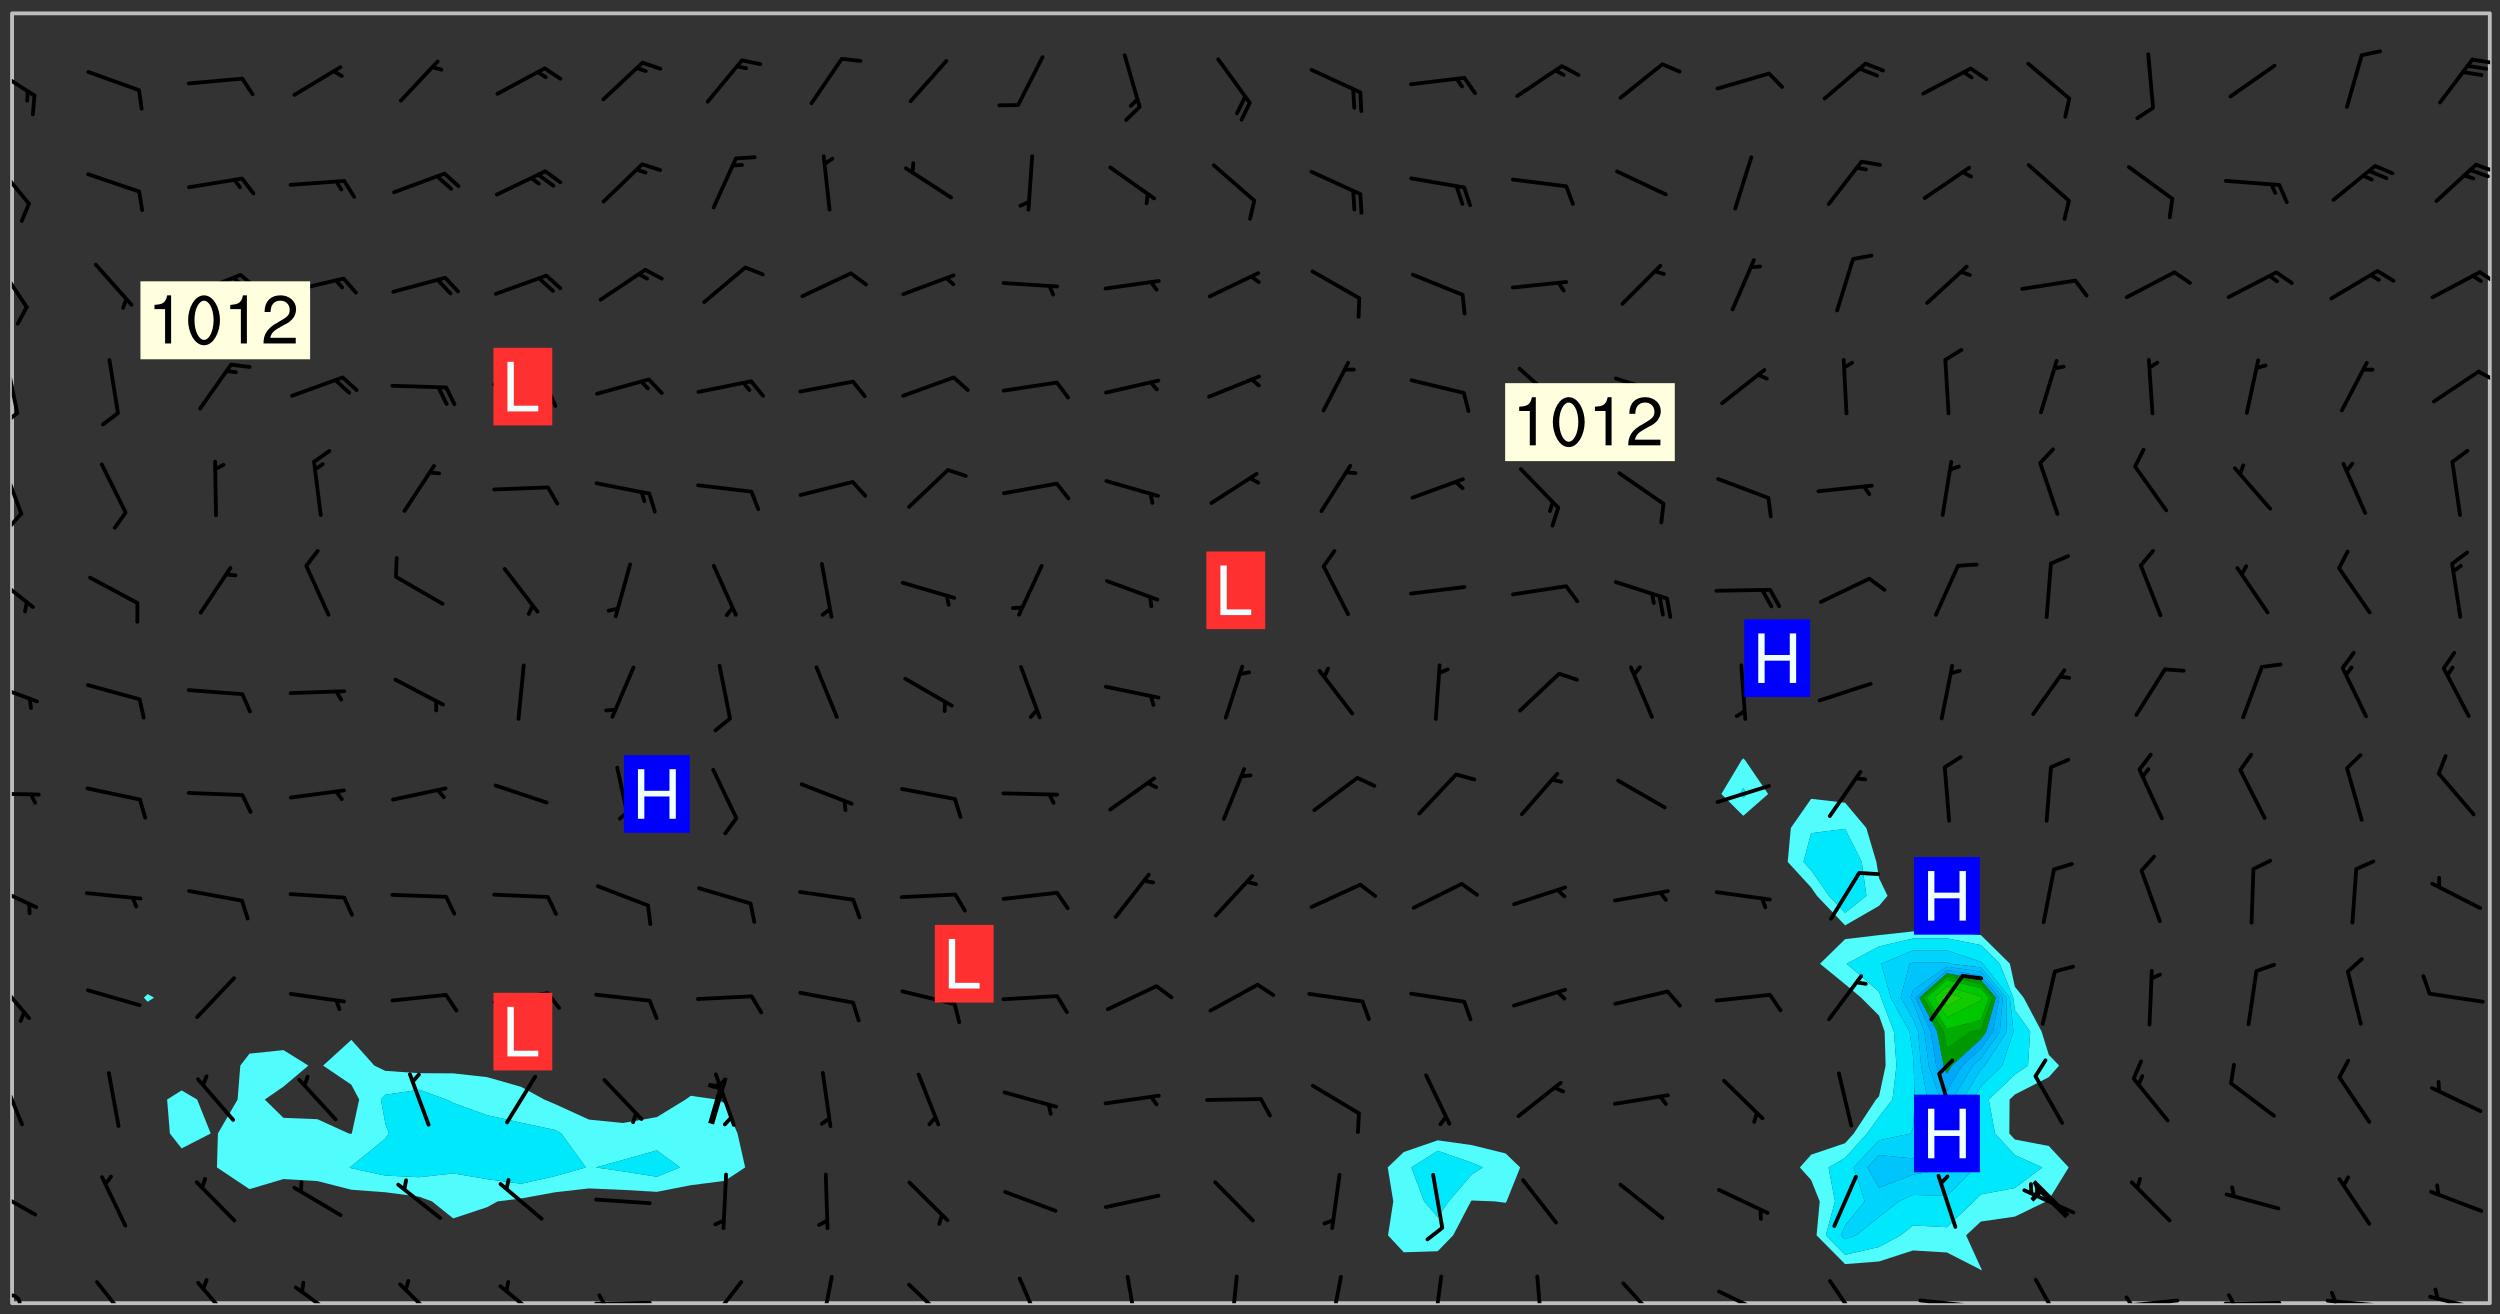 <svg xmlns="http://www.w3.org/2000/svg" role="img" xmlns:xlink="http://www.w3.org/1999/xlink" viewBox="142.45 309.95 326.84 171.84"><rect x="142.45" y="309.95" width="326.84" height="171.84" fill="#333333" stroke="none"/><defs><clipPath id="clip2"><path d="M 144 311.672 L 145 311.672 L 145 480.328 L 144 480.328 Z M 144 311.672"/></clipPath><clipPath id="clip3"><path d="M 144 311.672 L 468 311.672 L 468 480.328 L 144 480.328 Z M 144 311.672"/></clipPath><clipPath id="clip4"><path d="M 467 311.672 L 468 311.672 L 468 480.328 L 467 480.328 Z M 467 311.672"/></clipPath><clipPath id="clip5"><path d="M 144 479 L 146 479 L 146 480.328 L 144 480.328 Z M 144 479"/></clipPath><clipPath id="clip6"><path d="M 154 477 L 160 477 L 160 480.328 L 154 480.328 Z M 154 477"/></clipPath><clipPath id="clip7"><path d="M 168 477 L 174 477 L 174 480.328 L 168 480.328 Z M 168 477"/></clipPath><clipPath id="clip8"><path d="M 180 478 L 188 478 L 188 480.328 L 180 480.328 Z M 180 478"/></clipPath><clipPath id="clip9"><path d="M 194 477 L 201 477 L 201 480.328 L 194 480.328 Z M 194 477"/></clipPath><clipPath id="clip10"><path d="M 207 477 L 214 477 L 214 480.328 L 207 480.328 Z M 207 477"/></clipPath><clipPath id="clip11"><path d="M 220 480 L 228 480 L 228 480.328 L 220 480.328 Z M 220 480"/></clipPath><clipPath id="clip12"><path d="M 220 479 L 222 479 L 222 480.328 L 220 480.328 Z M 220 479"/></clipPath><clipPath id="clip13"><path d="M 234 477 L 240 477 L 240 480.328 L 234 480.328 Z M 234 477"/></clipPath><clipPath id="clip14"><path d="M 249 476 L 252 476 L 252 480.328 L 249 480.328 Z M 249 476"/></clipPath><clipPath id="clip15"><path d="M 261 477 L 267 477 L 267 480.328 L 261 480.328 Z M 261 477"/></clipPath><clipPath id="clip16"><path d="M 275 476 L 279 476 L 279 480.328 L 275 480.328 Z M 275 476"/></clipPath><clipPath id="clip17"><path d="M 289 476 L 292 476 L 292 480.328 L 289 480.328 Z M 289 476"/></clipPath><clipPath id="clip18"><path d="M 303 476 L 305 476 L 305 480.328 L 303 480.328 Z M 303 476"/></clipPath><clipPath id="clip19"><path d="M 316 476 L 319 476 L 319 480.328 L 316 480.328 Z M 316 476"/></clipPath><clipPath id="clip20"><path d="M 329 476 L 332 476 L 332 480.328 L 329 480.328 Z M 329 476"/></clipPath><clipPath id="clip21"><path d="M 343 476 L 345 476 L 345 480.328 L 343 480.328 Z M 343 476"/></clipPath><clipPath id="clip22"><path d="M 354 477 L 360 477 L 360 480.328 L 354 480.328 Z M 354 477"/></clipPath><clipPath id="clip23"><path d="M 366 478 L 374 478 L 374 480.328 L 366 480.328 Z M 366 478"/></clipPath><clipPath id="clip24"><path d="M 381 477 L 386 477 L 386 480.328 L 381 480.328 Z M 381 477"/></clipPath><clipPath id="clip25"><path d="M 393 479 L 401 479 L 401 480.328 L 393 480.328 Z M 393 479"/></clipPath><clipPath id="clip26"><path d="M 408 477 L 413 477 L 413 480.328 L 408 480.328 Z M 408 477"/></clipPath><clipPath id="clip27"><path d="M 419 479 L 428 479 L 428 480.328 L 419 480.328 Z M 419 479"/></clipPath><clipPath id="clip28"><path d="M 420 479 L 422 479 L 422 480.328 L 420 480.328 Z M 420 479"/></clipPath><clipPath id="clip29"><path d="M 433 480 L 441 480 L 441 480.328 L 433 480.328 Z M 433 480"/></clipPath><clipPath id="clip30"><path d="M 433 479 L 435 479 L 435 480.328 L 433 480.328 Z M 433 479"/></clipPath><clipPath id="clip31"><path d="M 446 479 L 454 479 L 454 480.328 L 446 480.328 Z M 446 479"/></clipPath><clipPath id="clip32"><path d="M 447 478 L 449 478 L 449 480.328 L 447 480.328 Z M 447 478"/></clipPath><clipPath id="clip33"><path d="M 459 479 L 468 479 L 468 480.328 L 459 480.328 Z M 459 479"/></clipPath><clipPath id="clip34"><path d="M 144 465 L 148 465 L 148 469 L 144 469 Z M 144 465"/></clipPath><clipPath id="clip35"><path d="M 144 450 L 146 450 L 146 458 L 144 458 Z M 144 450"/></clipPath><clipPath id="clip36"><path d="M 144 437 L 147 437 L 147 444 L 144 444 Z M 144 437"/></clipPath><clipPath id="clip37"><path d="M 144 425 L 148 425 L 148 429 L 144 429 Z M 144 425"/></clipPath><clipPath id="clip38"><path d="M 144 413 L 148 413 L 148 415 L 144 415 Z M 144 413"/></clipPath><clipPath id="clip39"><path d="M 144 398 L 148 398 L 148 402 L 144 402 Z M 144 398"/></clipPath><clipPath id="clip40"><path d="M 144 384 L 147 384 L 147 390 L 144 390 Z M 144 384"/></clipPath><clipPath id="clip41"><path d="M 144 370 L 146 370 L 146 378 L 144 378 Z M 144 370"/></clipPath><clipPath id="clip42"><path d="M 144 376 L 146 376 L 146 380 L 144 380 Z M 144 376"/></clipPath><clipPath id="clip43"><path d="M 144 356 L 145 356 L 145 365 L 144 365 Z M 144 356"/></clipPath><clipPath id="clip44"><path d="M 144 363 L 145 363 L 145 366 L 144 366 Z M 144 363"/></clipPath><clipPath id="clip45"><path d="M 466 358 L 468 358 L 468 360 L 466 360 Z M 466 358"/></clipPath><clipPath id="clip46"><path d="M 144 344 L 147 344 L 147 351 L 144 351 Z M 144 344"/></clipPath><clipPath id="clip47"><path d="M 466 345 L 468 345 L 468 348 L 466 348 Z M 466 345"/></clipPath><clipPath id="clip48"><path d="M 144 330 L 147 330 L 147 337 L 144 337 Z M 144 330"/></clipPath><clipPath id="clip49"><path d="M 465 331 L 468 331 L 468 333 L 465 333 Z M 465 331"/></clipPath><clipPath id="clip50"><path d="M 144 318 L 148 318 L 148 323 L 144 323 Z M 144 318"/></clipPath><clipPath id="clip51"><path d="M 465 317 L 468 317 L 468 319 L 465 319 Z M 465 317"/></clipPath><g id="surface240" clip-path="url(#clip1)"><path fill="#fff" fill-opacity="0" fill-rule="evenodd" d="M 0 0 L 1000 0 L 1000 1000 L 0 1000 Z M 0 0"/><path fill="#d3d3d3" fill-opacity="0" fill-rule="evenodd" d="M162.152 355.867L161.918 356.16 161.977 356.395 162.094 356.566 162.27 356.801 162.562 357.148 162.676 357.207 162.793 357.035 162.852 356.801 163.027 356.625 163.492 356.449 164.191 356.449 164.426 356.742 164.715 357.559 164.773 357.734 164.949 357.965 165.301 358.199 166 358.898 166.172 359.074 166.406 359.422 166.641 359.832 166.93 360.414 167.34 360.879 167.57 361.113 167.805 361.289 167.922 361.52 168.098 361.812 168.27 362.977 168.27 363.211 168.328 363.5 168.387 363.617 168.504 363.734 168.852 364.145 168.969 364.316 169.145 364.492 169.32 364.727 169.438 364.898 169.609 365.25 169.668 365.484 169.902 365.891 170.137 365.832 169.961 366.008 169.902 366.938 169.32 366.938 169.086 366.824 168.738 366.938 168.621 367.055 168.562 367.348 168.504 367.523 168.387 367.695 167.922 367.988 167.863 368.223 167.805 368.336 167.805 368.98 167.863 369.152 167.863 369.562 167.922 369.621 167.922 370.027 167.98 370.434 168.098 370.609 168.156 370.668 168.387 371.309 168.328 371.602 168.328 372.301 168.27 372.883 168.27 373.117 168.211 373.348 168.156 373.699 168.156 375.621 168.211 375.738 168.637 375.738 168.27 375.855 168.246 376.207 169.137 377.375 170.879 377.914 172.219 378.273 172.219 378.812 172.309 379.621 172.844 380.336 174.363 380.605 175.254 380.52 175.344 381.684 175.879 381.863 177.039 381.684 179.094 380.699 180.254 380.336 182.133 380.16 183.828 379.98 183.648 380.699 182.133 380.785 180.883 380.875 180.078 381.145 179.004 381.953 179.273 382.672 179.809 383.57 179.629 384.195 179.363 385.004 179.629 386.082 180.254 386.98 181.059 387.16 182.309 386.98 182.043 387.703 182.141 388.207 182.195 388.5 182.195 388.672 182.254 388.965 182.254 389.371 182.43 389.488 182.781 389.605 183.188 389.605 183.48 389.43 183.594 389.312 183.652 389.195 183.77 388.965 183.828 388.789 184.18 388.324 184.41 388.148 184.586 388.09 184.762 388.148 184.82 388.324 184.938 389.312 184.992 389.781 185.051 389.953 185.168 390.188 185.344 390.246 186.16 390.305 186.449 390.305 186.566 390.539 186.625 390.945 186.684 391.297 186.684 392.402 186.801 392.695 186.918 393.043 187.207 393.742 187.383 394.094 187.965 394.848 188.316 395.023 188.488 395.082 188.957 395.316 189.598 395.781 189.945 396.016 190.238 396.191 190.531 396.246 190.762 396.309 191.578 396.656 191.871 396.832 191.984 397.004 192.336 397.355 192.453 397.531 192.977 398.172 192.977 398.461 193.035 398.812 193.035 399.16 193.094 399.512 193.152 399.801 193.27 399.859 193.441 399.918 193.617 399.918 194.199 400.152 194.375 400.27 194.551 400.559 194.727 400.793 194.84 401.027 195.133 401.258 195.25 401.375 195.25 401.785 195.309 401.84 195.598 402.074 195.832 402.191 195.891 402.309 196.008 402.48 196.066 402.598 196.297 402.832 196.355 403.008 196.59 403.066 196.707 403.125 196.59 403.238 196.531 403.355 196.531 403.473 196.414 403.766 196.297 404.055 196.297 404.637 196.473 404.754 196.59 404.812 196.648 404.93 196.766 405.047 196.879 405.105 197.055 405.453 197.113 405.805 197.172 406.211 197.172 406.387 197.113 406.562 196.996 407.262 196.996 407.434 197.113 407.609 197.406 407.902 197.812 407.902 197.988 408.02 198.105 408.191 198.223 408.484 198.223 408.719 197.695 408.719 197.465 408.484 197.23 408.484 197.055 408.543 196.996 409.242 197.055 409.59 197.172 409.766 197.348 410.176 197.465 410.406 197.754 410.875 197.93 410.93 198.453 410.93 198.688 410.988 199.445 411.629 199.504 411.922 199.504 412.156 199.562 412.215 199.793 412.562 199.793 412.914 199.676 413.086 199.676 413.379 199.969 413.668 200.262 413.844 200.434 413.902 200.727 414.078 201.02 414.195 201.602 414.602 201.891 414.836 202.184 415.012 202.402 415.172 202.418 415.184 202.648 415.359 203.289 415.883 203.465 416.117 203.582 416.293 203.758 416.469 203.871 416.641 203.871 417.281 203.988 417.457 204.457 417.574 205.039 417.691 205.273 417.75 205.504 417.863 205.797 417.98 205.91 418.039 206.496 418.391 206.785 418.562 206.961 418.625 207.137 418.68 207.312 418.738 208.012 419.09 208.301 419.266 208.535 419.32 208.824 419.496 209.059 419.613 209.699 420.02 209.992 420.137 210.164 420.195 210.398 420.254 210.809 420.312 211.039 420.371 211.273 420.488 211.332 420.66 210.922 420.836 211.391 420.895 211.449 421.188 211.562 421.422 211.738 421.477 211.973 421.535 212.148 421.594 212.555 421.711 213.195 421.945 213.312 422.117 213.371 422.352 213.371 422.527 213.312 422.645 213.254 423.051 213.488 423.285 213.605 423.344 213.953 423.461 214.594 423.691 214.77 423.809 215.059 423.926 215.234 424.102 215.469 424.566 216.051 425.672 216.227 425.848 216.574 426.023 216.75 426.141 217.102 426.258 218.148 426.781 218.383 426.84 218.848 426.953 219.141 427.012 219.605 427.188 220.363 427.77 220.598 428.004 220.945 428.469 221.121 428.645 221.41 428.879 222.227 429.578 222.52 429.754 222.809 430.043 223.102 430.219 223.395 430.508 224.09 431.148 224.266 431.324 224.559 431.559 224.848 431.793 225.316 432.082 225.957 432.664 226.305 432.898 226.539 433.191 226.887 433.539 227.238 434.004 228.172 434.996 228.52 435.402 228.637 435.578 228.871 435.637 228.984 435.754 229.629 435.93 229.859 436.043 230.094 436.102 230.387 436.277 230.617 436.395 231.551 437.094 231.957 437.5 232.191 437.676 232.598 437.852 232.832 437.969 233.648 438.316 233.996 438.551 234.23 438.668 234.523 438.957 234.754 439.074 235.512 439.426 235.863 439.598 236.094 439.656 236.387 439.773 236.621 439.832 237.492 440.008 238.309 440.008 238.777 440.238 238.949 440.297 239.824 440.996 240.289 441.113 240.582 441.172 240.758 441.23 240.988 441.289 241.457 441.348 241.805 441.406 242.156 441.465 242.562 441.523 242.855 441.523 243.027 441.582 243.027 441.812 243.203 441.988 243.496 441.988 243.844 442.047 244.195 442.105 244.895 442.223 245.535 442.223 246 441.988 246.293 441.812 246.465 441.695 246.875 441.523 247.164 441.348 248.098 440.883 248.566 440.59 249.09 440.297 249.555 440.125 250.02 439.949 251.07 439.484 251.359 439.367 251.77 439.25 252.059 439.133 252.586 438.957 254.102 438.258 254.684 437.91 254.973 437.852 255.266 437.793 255.613 437.676 256.488 437.445 256.84 437.328 256.953 437.328 257.188 437.27 258.062 437.035 258.297 436.977 259.109 436.977 259.461 436.918 260.277 436.801 260.449 436.742 260.801 436.688 261.094 436.629 261.324 436.57 262.141 436.395 262.316 436.336 262.664 436.336 262.898 436.277 263.363 436.16 264.121 435.988 264.355 435.93 264.703 435.93 265.113 435.812 265.402 435.754 266.688 435.695 266.977 435.695 267.387 435.637 267.617 435.578 267.793 435.578 268.668 435.461 269.074 435.461 269.484 435.344 269.832 435.344 270.184 435.23 271.055 435.172 272.805 435.172 273.852 435.461 274.262 435.578 274.551 435.695 274.902 435.812 275.191 435.93 276.242 436.102 276.531 436.16 276.824 436.16 277.117 436.219 277.289 436.277 277.699 436.336 277.871 436.395 277.988 436.453 278.105 436.453 278.223 436.512 278.574 436.57 278.688 436.57 279.098 436.637 281.02 437.031 282.945 437.426 284.465 437.875 286.16 438.594 288.305 439.398 289.91 438.68 291.34 437.875 292.5 436.797 293.75 436.348 296.785 435.629 298.66 435.27 300.805 433.922 303.039 432.668 305.539 431.41 307.234 430.961 309.02 430.781 310.18 430.512 310.805 431.051 312.145 430.781 312.859 429.793 313.844 428.449 314.289 428.27 315.094 427.91 316.969 427.371 318.754 426.922 320.004 426.652 321.164 426.562 322.863 426.473 324.824 426.203 326.074 426.113 326.613 426.113 327.238 426.023 328.129 426.023 330.273 425.844 332.684 425.664 335.273 425.574 336.969 425.754 338.578 425.844 340.008 426.203 341.168 426.922 343.043 427.91 344.203 429.438 344.469 430.152 345.098 430.242 345.453 431.141 345.988 431.68 346.523 433.207 347.598 433.566 348.133 433.566 347.328 434.102 347.418 435.809 348.133 438.504 349.023 439.309 349.918 440.297 350.633 441.555 352.418 442.094 353.938 441.914 354.293 443.258 355.902 442.453 356.883 441.914 357.152 442.184 357.469 441.969 357.688 441.824 358.488 442.273 358.938 441.914 359.293 441.914 359.828 441.645 360.367 440.926 360.902 440.656 361.527 439.668 362.688 440.117 363.527 440.488 364.922 441.105 366.617 440.926 368.223 440.926 370.008 441.016 370.188 439.309 370.723 437.965 371.527 438.234 372.02 439.082 372.422 439.488 372.332 440.027 372.332 440.387 373.047 440.836 373.758 440.566 375.188 440.566 375.547 441.555 375.992 442.812 376.707 444.156 377.957 444.785 379.652 445.414 380.367 445.234 380.547 444.695 381.527 444.605 381.977 444.965 382.062 446.223 381.797 446.852 381.262 447.031 381.262 447.57 381.977 448.555 382.242 449.094 383.227 450.082 384.027 451.16 383.762 451.52 383.672 452.418 383.047 454.75 382.691 456.816 382.602 458.609 382.422 459.328 382.332 459.867 382.332 461.305 381.352 463.188 380.992 464.895 380.457 465.793 379.652 466.961 379.387 467.5 381.441 468.754 381.527 469.113 381.172 469.652 381.082 469.473 381.082 470.281 381.172 471.719 380.727 472.434 379.652 472.527 379.387 473.242 379.922 474.141 380.727 474.859 381.887 475.668 383.227 475.938 383.672 476.297 383.316 476.746 381.527 476.656 380.277 476.207 379.562 475.488 378.938 475.398 378.762 478.988 378.574 480.297 467.934 480.297 467.934 311.703 412.664 311.703 412.664 360.785 413.426 360.91 416.715 361.453 418.738 364.289 418.738 367.043 421.09 367.375 423.438 367.707 427.488 367.707 426.109 371.867 424.086 372.574 422.062 373.277 421.52 373.621 418.926 375.238 418.738 375.355 416.715 373.277 415.984 370.535 413.312 368.457 411.938 364.957 411.871 364.875 409.914 362.203 412.664 360.785 412.664 311.703 294.422 311.703 294.422 403.117 294.539 403.148 294.672 403.16 294.746 403.234 294.852 403.281 294.941 403.34 295.027 403.398 295.117 403.457 295.414 403.754 295.473 403.844 295.504 403.961 295.531 404.078 295.547 404.215 295.516 404.332 295.457 404.422 295.398 404.508 295.355 404.613 295.309 404.715 295.281 404.836 295.281 404.98 295.457 405.25 295.605 405.398 295.68 405.484 295.754 405.559 295.797 405.664 295.859 405.754 295.918 405.84 295.961 405.945 296.02 406.035 296.066 406.137 296.109 406.242 296.168 406.328 296.285 406.508 296.359 406.582 296.422 406.668 296.48 406.758 296.523 406.863 296.582 406.953 296.641 407.039 296.703 407.129 296.762 407.219 296.805 407.32 296.922 407.5 296.996 407.574 297.055 407.66 297.129 407.734 297.219 407.793 297.324 407.84 297.473 407.84 297.605 407.824 297.738 407.84 297.84 407.793 297.914 407.719 297.961 407.617 297.945 407.484 297.945 407.336 297.898 407.23 297.871 407.113 297.824 407.012 297.797 406.891 297.754 406.789 297.691 406.699 297.648 406.598 297.605 406.492 297.574 406.375 297.559 406.242 297.547 406.105 297.633 406.047 297.691 405.961 297.812 405.93 297.855 406.035 297.871 406.168 297.871 406.285 297.93 406.387 297.988 406.477 298.078 406.535 298.227 406.684 298.285 406.773 298.328 406.879 298.316 406.98 298.402 407.039 298.508 407.086 298.594 407.145 298.684 407.203 298.758 407.277 298.641 407.305 298.535 407.352 298.449 407.41 298.375 407.484 298.316 407.574 298.254 407.66 298.227 407.781 298.18 407.883 298.137 407.988 298.105 408.105 298.094 408.238 298.078 408.371 298.078 408.52 298.105 408.637 298.152 408.742 298.195 408.844 298.254 408.934 298.328 409.008 298.418 409.066 298.492 409.141 298.582 409.199 298.641 409.289 298.684 409.395 298.73 409.496 298.848 409.527 298.98 409.543 299.129 409.543 299.246 409.512 299.352 409.555 299.395 409.66 299.441 409.762 299.469 409.883 299.5 410 299.527 410.117 299.559 410.238 299.586 410.355 299.691 410.398 299.793 410.445 299.926 410.43 300.074 410.578 300.137 410.664 300.211 410.738 300.281 410.812 300.371 410.875 300.477 410.918 300.578 410.961 300.695 410.992 300.832 411.008 300.949 410.977 301.023 410.902 301.051 410.785 301.039 410.652 301.008 410.531 300.98 410.414 301.023 410.309 301.141 410.309 301.23 410.371 301.348 410.398 301.496 410.398 301.629 410.414 301.777 410.414 301.91 410.43 302.043 410.414 302.191 410.414 302.324 410.398 302.457 410.387 302.594 410.398 302.711 410.371 302.844 410.355 303.035 410.297 302.977 410.473 302.961 410.605 302.934 410.727 302.918 410.859 302.859 410.945 302.727 410.961 302.621 411.008 302.516 411.051 302.398 411.082 302.281 411.109 302.016 411.141 301.867 411.141 301.734 411.156 301.66 411.23 301.719 411.316 301.867 411.465 301.984 411.645 302.059 411.715 302.148 411.777 302.238 411.836 302.324 411.895 302.414 411.953 302.516 411.996 302.621 412.059 302.727 412.102 302.812 412.16 302.918 412.207 303.02 412.25 303.199 412.367 303.258 412.457 303.215 412.559 303.168 412.664 303.184 412.797 303.406 413.02 303.465 413.109 303.508 413.211 303.539 413.332 303.582 413.434 303.598 413.566 303.629 413.684 303.641 413.82 303.672 413.938 303.82 414.086 303.922 414.129 304.027 414.172 304.145 414.203 304.277 414.219 304.414 414.234 304.531 414.234 304.648 414.203 304.738 414.145 304.781 414.039 304.828 413.938 304.871 413.832 304.902 413.715 304.914 413.582 304.914 413.434 304.902 413.301 304.887 413.168 304.855 413.051 304.812 412.945 304.766 412.84 304.723 412.738 304.68 412.633 304.664 412.5 304.68 412.367 304.707 412.25 304.738 412.133 304.766 412.012 304.812 411.91 304.902 411.852 304.988 411.789 305.062 411.715 305.152 411.656 305.375 411.434 305.434 411.348 305.508 411.273 305.625 411.094 305.684 411.008 305.684 410.859 305.609 410.785 305.508 410.738 305.402 410.695 305.301 410.652 305.242 410.562 305.195 410.457 305.168 410.34 305.258 410.281 305.375 410.25 305.477 410.207 305.656 410.09 305.805 409.941 305.816 409.809 305.805 409.703 305.715 409.645 305.582 409.66 305.434 409.66 305.301 409.676 305.168 409.66 305.047 409.629 304.961 409.57 304.887 409.496 304.828 409.406 304.766 409.32 304.648 409.141 304.59 409.055 304.621 408.934 304.707 408.875 304.828 408.844 304.887 408.758 304.887 408.637 304.855 408.52 304.797 408.43 304.738 408.344 304.691 408.238 304.664 408.121 304.648 407.988 304.707 407.898 304.781 407.824 304.871 407.766 304.988 407.586 305.062 407.512 305.121 407.426 305.27 407.277 305.391 407.246 305.523 407.23 305.656 407.246 305.73 407.32 305.773 407.426 305.789 407.559 305.758 407.676 305.641 407.707 305.508 407.719 305.359 407.867 305.316 407.973 305.27 408.074 305.242 408.195 305.211 408.312 305.211 408.461 305.242 408.578 305.285 408.684 305.344 408.773 305.418 408.844 305.492 408.918 305.609 408.949 305.73 408.977 305.848 408.949 305.98 408.934 306.098 408.934 306.188 408.992 306.262 409.066 306.309 409.172 306.367 409.258 306.469 409.305 306.602 409.32 306.707 409.363 306.793 409.422 306.781 409.527 306.707 409.602 306.527 409.719 306.469 409.809 306.379 409.867 306.309 409.941 306.234 410.016 306.172 410.105 306.145 410.223 306.129 410.355 306.145 410.488 306.129 410.621 306.129 410.77 306.145 410.902 306.172 411.02 306.203 411.141 306.277 411.215 306.367 411.273 306.453 411.332 306.543 411.391 306.66 411.422 306.66 411.508 306.559 411.555 306.469 411.613 306.203 411.645 306.086 411.672 305.938 411.672 305.832 411.715 305.73 411.762 305.672 411.852 305.609 412.086 305.598 412.219 305.566 412.34 305.551 412.473 305.551 412.766 305.539 412.898 305.551 413.035 305.566 413.168 305.699 413.184 305.832 413.195 305.953 413.227 306.039 413.285 306.113 413.359 306.16 413.465 306.203 413.566 306.219 413.699 306.219 414.145 306.203 414.277 306.203 414.723 306.234 414.988 306.262 415.105 306.277 415.238 306.309 415.355 306.395 415.566 306.426 415.832 306.426 415.98 306.395 416.098 306.367 416.215 306.336 416.336 306.309 416.453 306.277 416.57 306.246 416.691 306.234 416.824 306.219 416.957 306.309 417.016 306.426 416.984 306.527 417 306.574 417.105 306.543 417.371 306.543 417.812 306.5 417.918 306.453 418.023 306.41 418.125 306.367 418.23 306.309 418.316 306.277 418.438 306.234 418.555 306.203 418.672 306.188 418.805 306.203 418.938 306.262 419.027 306.367 419.074 306.453 419.133 306.512 419.219 306.5 419.355 306.469 419.473 306.426 419.574 306.426 420.02 306.41 420.152 306.41 420.301 306.379 420.418 306.336 420.523 306.309 420.641 306.262 420.746 306.219 420.848 306.188 420.969 306.16 421.086 306.129 421.219 306.098 421.336 306.07 421.453 306.027 421.559 305.996 421.676 305.965 421.797 305.953 421.93 305.938 422.062 305.938 422.359 305.965 422.477 305.965 422.625 306.012 423.023 306.039 423.141 306.098 423.23 306.219 423.262 306.367 423.262 306.5 423.246 306.559 423.336 306.559 423.453 306.5 423.543 306.41 423.602 306.309 423.645 306.203 423.691 306.113 423.75 306.027 423.809 305.891 423.824 305.773 423.793 305.641 423.777 305.539 423.824 305.477 423.91 305.465 424.047 305.449 424.18 305.418 424.297 305.391 424.414 305.375 424.547 305.344 424.668 305.344 424.965 305.359 425.098 305.391 425.215 305.391 425.363 305.402 425.496 305.402 425.645 305.375 425.762 305.328 425.863 305.301 425.984 305.27 426.102 305.211 426.191 305.137 426.266 305.035 426.309 304.93 426.355 304.812 426.383 304.691 426.414 304.59 426.367 304.648 426.281 304.754 426.234 304.781 426.117 304.812 426 304.84 425.879 304.871 425.762 304.871 425.613 304.887 425.48 304.855 425.363 304.812 425.258 304.707 425.273 304.633 425.348 304.531 425.391 304.441 425.453 304.367 425.527 304.324 425.629 304.309 425.762 304.277 425.879 304.25 426 304.219 426.117 304.191 426.234 304.16 426.355 304.133 426.473 304.102 426.59 304.059 426.695 303.969 426.754 303.879 426.754 303.762 426.723 303.73 426.637 303.746 426.5 303.715 426.383 303.715 426.234 303.703 426.102 303.703 425.953 303.641 425.719 303.613 425.598 303.57 425.496 303.523 425.391 303.465 425.305 303.406 425.215 303.363 425.109 303.301 425.023 303.152 424.875 303.082 424.801 302.977 424.754 302.871 424.711 302.77 424.668 302.473 424.371 302.383 424.297 302.297 424.238 302.191 424.195 302.102 424.133 302.016 424.074 301.91 424.031 301.82 423.973 301.734 423.91 301.66 423.84 301.555 423.793 301.469 423.734 301.363 423.691 301.273 423.629 301.172 423.586 301.066 423.543 300.98 423.484 300.875 423.438 300.77 423.395 300.668 423.348 300.578 423.289 300.477 423.246 300.371 423.203 300.281 423.141 300.164 423.113 300.031 423.098 299.898 423.113 299.75 423.113 299.617 423.129 299.5 423.098 299.41 423.039 299.336 422.965 299.246 422.906 299.145 422.859 298.996 422.859 298.875 422.832 298.773 422.789 298.699 422.715 298.582 422.535 298.492 422.477 298.391 422.434 298.301 422.371 298.195 422.328 298.105 422.27 298.02 422.211 297.914 422.164 297.855 422.078 297.797 421.988 297.754 421.883 297.707 421.781 297.633 421.707 297.547 421.648 297.473 421.574 297.383 421.516 297.16 421.293 297.117 421.188 297.086 420.922 297.191 420.879 297.336 420.879 297.441 420.922 297.516 420.996 297.605 421.055 297.691 421.113 297.797 421.16 297.887 421.219 298.035 421.367 298.105 421.441 298.254 421.59 298.316 421.676 298.391 421.75 298.477 421.809 298.551 421.883 298.641 421.945 298.73 422.004 298.816 422.062 299.086 422.238 299.188 422.285 299.293 422.328 299.395 422.371 299.441 422.297 299.5 422.211 299.574 422.137 299.645 422.062 299.75 422.105 299.824 422.18 299.883 422.27 299.926 422.371 299.973 422.477 300.016 422.582 300.137 422.609 300.254 422.582 300.328 422.492 300.371 422.387 300.43 422.297 300.504 422.223 300.609 422.18 300.727 422.152 300.859 422.164 300.949 422.223 301.098 422.371 301.156 422.461 301.199 422.566 301.246 422.668 301.289 422.773 301.332 422.875 301.438 422.922 301.543 422.965 301.676 422.98 301.762 422.922 301.82 422.832 301.895 422.758 302 422.715 302.117 422.742 302.223 422.789 302.324 422.832 302.43 422.875 302.531 422.922 302.711 423.039 302.711 423.156 302.695 423.289 302.711 423.422 302.727 423.559 302.785 423.645 302.887 423.691 303.008 423.719 303.125 423.75 303.273 423.75 303.391 423.719 303.449 423.629 303.629 423.512 303.688 423.422 303.762 423.348 303.82 423.262 303.938 423.082 304.117 422.965 304.234 422.996 304.324 423.055 304.367 423.129 304.352 423.262 304.352 423.379 304.441 423.438 304.59 423.438 304.723 423.422 304.855 423.41 305.121 423.379 305.227 423.336 305.344 423.305 305.465 423.277 305.539 423.203 305.609 423.129 305.672 423.039 305.656 422.934 305.609 422.832 305.508 422.789 305.402 422.773 305.285 422.801 305.02 422.832 304.871 422.832 304.797 422.758 304.707 422.699 304.59 422.668 304.473 422.641 304.34 422.625 304.191 422.625 304.059 422.641 303.762 422.641 303.656 422.594 303.508 422.445 303.465 422.344 303.406 422.254 303.629 422.031 303.715 421.973 303.82 421.93 303.938 421.898 304.07 421.883 304.203 421.898 304.34 421.914 304.441 421.957 304.574 421.945 304.664 421.883 304.766 421.84 304.828 421.75 304.781 421.648 304.691 421.59 304.574 421.559 304.473 421.516 304.414 421.426 304.352 421.336 304.352 421.219 304.367 421.086 304.473 421.039 304.547 420.969 304.547 420.848 304.457 420.789 304.426 420.672 304.516 420.613 304.59 420.539 304.633 420.434 304.691 420.344 304.738 420.242 304.754 420.109 304.754 419.961 304.707 419.855 304.664 419.754 304.574 419.695 304.441 419.68 304.34 419.637 304.203 419.621 304.086 419.59 303.641 419.59 303.508 419.574 303.375 419.562 303.242 419.547 303.125 419.516 302.977 419.516 302.844 419.5 302.711 419.488 302.445 419.457 302.324 419.414 302.238 419.355 302.164 419.281 302.164 419.133 302.176 419 302.281 418.953 302.383 418.91 302.516 418.895 302.668 418.895 302.801 418.879 303.094 418.879 303.215 418.91 303.316 418.953 303.406 419.012 303.641 419.074 303.762 419.027 303.852 418.969 303.953 418.926 304.086 418.91 304.191 418.953 304.293 419 304.426 419.012 304.547 418.984 304.691 418.984 304.812 418.953 304.93 418.926 305.035 418.879 305.109 418.805 305.195 418.746 305.344 418.598 305.402 418.512 305.449 418.406 305.477 418.289 305.492 418.184 305.391 418.141 305.301 418.082 305.184 418.051 305.078 418.008 304.988 417.945 304.914 417.859 304.84 417.785 304.738 417.742 304.633 417.695 304.531 417.652 304.473 417.562 304.426 417.461 304.34 417.25 304.277 417.164 304.219 417.074 304.145 417 304.059 416.941 303.789 416.941 303.672 416.973 303.582 417.031 303.48 417.074 303.348 417.09 303.242 417.074 303.215 416.957 303.152 416.867 303.035 416.836 302.934 416.793 302.785 416.645 302.754 416.527 302.738 416.422 302.812 416.348 302.992 416.23 303.109 416.203 303.227 416.172 303.363 416.188 303.465 416.23 303.57 416.273 303.672 416.32 303.777 416.363 303.895 416.395 304.027 416.41 304.145 416.438 304.277 416.453 304.383 416.438 304.473 416.379 304.398 416.305 304.293 416.262 304.219 416.188 304.145 416.098 303.996 415.949 303.91 415.891 303.82 415.832 303.746 415.758 303.656 415.699 303.555 415.652 303.434 415.625 303.332 415.578 303.227 415.535 303.109 415.504 303.008 415.461 302.887 415.43 302.738 415.43 302.621 415.461 302.516 415.504 302.43 415.566 302.25 415.684 302.164 415.742 302.074 415.801 301.969 415.848 301.883 415.906 301.777 415.949 301.676 415.992 301.57 416.039 301.496 416.113 301.438 416.203 301.379 416.289 301.332 416.395 301.273 416.48 301.199 416.555 301.066 416.543 300.949 416.512 300.832 416.512 300.758 416.586 300.668 416.645 300.594 416.719 300.504 416.777 300.418 416.836 300.312 416.883 300.211 416.926 300.074 416.941 299.973 416.898 299.824 416.75 299.719 416.703 299.633 416.703 299.527 416.75 299.426 416.793 299.305 416.824 299.188 416.793 299.113 416.719 299.113 416.602 299.145 416.48 299.219 416.41 299.277 416.32 299.352 416.246 299.469 416.215 299.574 416.172 299.867 416.172 300 416.156 300.137 416.141 300.238 416.098 300.328 416.039 300.43 415.992 300.52 415.934 300.652 415.922 300.742 415.98 300.875 415.992 300.965 415.934 301.051 415.875 301.156 415.832 301.246 415.773 301.332 415.711 301.422 415.652 301.57 415.504 301.629 415.418 301.688 415.328 301.793 415.285 301.926 415.27 302.043 415.297 302.164 415.328 302.223 415.27 302.281 415.18 302.312 414.914 302.34 414.797 302.445 414.809 302.578 414.824 302.68 414.781 302.77 414.723 302.828 414.633 302.902 414.559 302.961 414.469 303.008 414.367 303.02 414.234 303.008 414.102 302.961 413.996 302.812 413.848 302.754 413.758 302.695 413.672 302.652 413.566 302.652 413.121 302.668 412.988 302.668 412.84 302.68 412.707 302.621 412.648 302.531 412.707 302.43 412.664 302.25 412.547 302.164 412.488 302.102 412.398 302.043 412.309 301.969 412.234 301.883 412.176 301.762 412.207 301.66 412.219 301.555 412.266 301.469 412.324 301.363 412.367 301.215 412.516 301.125 412.574 301.039 412.633 300.949 412.695 300.844 412.738 300.711 412.754 300.711 412.633 300.816 412.59 300.934 412.559 301.008 412.488 301.051 412.383 301.051 412.234 301.023 412.117 300.875 411.969 300.742 411.953 300.594 411.953 300.477 411.984 300.371 412.027 300.27 412.07 300.18 412.133 300.062 412.16 299.988 412.086 300 411.953 299.957 411.852 299.914 411.746 299.824 411.688 299.707 411.715 299.586 411.746 299.469 411.777 299.367 411.82 299.246 411.852 299.145 411.895 299.039 411.938 298.949 411.996 298.848 412.012 298.848 411.895 298.863 411.762 298.805 411.672 298.73 411.715 298.582 411.863 298.523 411.953 298.449 412.027 298.402 412.133 298.359 412.234 298.285 412.309 298.227 412.398 298.152 412.473 298.094 412.559 298.02 412.633 297.93 412.695 297.855 412.766 297.781 412.84 297.68 412.855 297.547 412.871 297.441 412.828 297.441 412.707 297.59 412.559 297.633 412.457 297.691 412.367 297.738 412.266 297.781 412.16 297.84 412.07 297.871 411.953 297.914 411.852 297.945 411.73 297.973 411.613 298.02 411.508 298.062 411.406 298.105 411.301 298.18 411.23 298.27 411.168 298.359 411.109 298.461 411.066 298.758 411.066 299.023 411.035 299.129 410.992 299.055 410.918 298.938 410.887 298.832 410.844 298.742 410.785 298.641 410.738 298.551 410.68 298.449 410.637 298.344 410.594 298.254 410.531 298.168 410.473 298.062 410.43 297.961 410.387 297.84 410.355 297.723 410.324 297.621 410.281 297.5 410.25 297.398 410.207 297.309 410.148 297.266 410.043 297.25 409.91 297.352 409.867 297.484 409.852 297.621 409.867 297.754 409.852 297.855 409.809 297.914 409.719 297.93 409.613 297.84 409.555 297.766 409.48 297.664 409.438 297.574 409.379 297.426 409.23 297.383 409.125 297.367 408.992 297.367 408.699 297.309 408.609 297.219 408.551 297.145 408.477 297.102 408.371 297.07 408.254 297.012 408.164 296.938 408.09 296.82 408.062 296.746 407.988 296.656 407.93 296.566 407.867 296.48 407.809 296.406 407.734 296.348 407.648 296.301 407.543 296.215 407.484 296.066 407.336 295.871 407.277 295.738 407.293 295.637 407.336 295.562 407.41 295.516 407.512 295.473 407.617 295.414 407.707 295.355 407.793 295.059 408.09 294.969 408.148 294.883 408.148 294.82 408.062 294.777 407.957 294.809 407.84 294.867 407.75 294.895 407.633 294.883 407.5 294.793 407.438 294.688 407.484 294.57 407.512 294.453 407.543 294.184 407.719 294.082 407.766 293.965 407.793 293.859 407.84 293.77 407.898 293.668 407.941 293.609 407.855 293.562 407.75 293.578 407.617 293.625 407.512 293.695 407.438 293.77 407.367 293.828 407.277 293.828 407.129 293.785 407.023 293.547 407.023 293.445 407.07 293.414 407.188 293.387 407.305 293.355 407.426 293.281 407.469 293.148 407.484 293.074 407.438 293.031 407.336 292.988 407.23 292.941 407.129 292.898 407.023 292.777 407.055 292.676 407.098 292.543 407.113 292.426 407.145 292.32 407.188 292.23 407.246 292.129 407.293 292.008 407.32 291.875 407.336 291.773 407.293 291.715 407.203 291.668 407.098 291.625 406.996 291.582 406.891 291.582 406.773 291.641 406.684 291.727 406.625 291.906 406.508 292.008 406.461 292.113 406.418 292.219 406.359 292.32 406.316 292.41 406.254 292.512 406.211 292.617 406.152 292.719 406.105 292.809 406.047 292.914 406.004 293.016 405.961 293.105 405.898 293.207 405.855 293.344 405.84 293.461 405.871 293.562 405.914 293.684 405.945 293.785 405.988 293.891 406.035 293.992 406.078 294.098 406.121 294.199 406.168 294.305 406.211 294.406 406.254 294.512 406.301 294.598 406.359 294.703 406.402 294.82 406.434 294.926 406.477 295.027 406.523 295.117 406.582 295.223 406.625 295.324 406.668 295.43 406.715 295.547 406.742 295.648 406.789 295.77 406.816 295.918 406.816 296.004 406.758 296.02 406.656 296.078 406.566 296.051 406.449 295.977 406.375 295.859 406.195 295.785 406.121 295.695 406.047 295.516 405.93 295.43 405.871 295.324 405.828 295.223 405.781 294.953 405.605 294.895 405.516 294.82 405.441 294.762 405.352 294.719 405.25 294.688 405.133 294.672 404.996 294.672 404.434 294.66 404.301 294.645 404.168 294.613 404.051 294.598 403.918 294.586 403.785 294.555 403.664 294.332 403.441 294.273 403.355 294.258 403.25 294.289 403.133 294.422 403.117 294.422 311.703 172.992 311.703 172.992 313.156 172.934 313.391 172.582 314.441 172.41 314.965 172.293 315.312 172.117 315.723 172 315.895 171.766 316.188 171.535 316.246 171.184 316.246 171.066 316.305 170.836 316.711 170.836 317.004 170.953 317.18 171.184 317.41 171.301 317.645 171.941 318.402 172.234 318.867 172.41 319.102 172.641 319.453 172.875 319.801 173.516 320.617 173.691 321.082 173.863 321.492 173.98 322.188 174.156 322.656 174.273 324.055 174.332 324.52 174.332 325.395 174.449 326.441 174.449 331.223 174.391 331.688 174.039 332.969 173.863 333.492 173.75 333.902 173.398 334.832 172.934 336 172.699 336.582 172.582 336.758 172.41 337.105 172.234 337.512 171.883 338.328 171.824 338.621 171.711 338.914 171.594 339.203 171.535 339.379 171.418 340.254 171.359 340.66 171.301 340.777 171.242 340.953 171.184 341.125 170.953 341.652 170.836 341.824 170.836 342.059 170.719 342.293 170.66 342.465 170.484 343.051 170.484 343.34 170.426 343.516 170.426 343.809 170.367 343.922 170.309 344.449 170.309 344.621 170.254 344.855 170.254 347.477 170.078 348.293 169.961 348.469 169.785 348.703 169.668 348.875 169.555 349.109 168.969 350.043 168.738 350.332 168.445 350.797 168.27 351.031 167.98 351.383 167.629 352.082 167.516 352.312 167.34 352.723 167.164 352.953 166.758 353.48 165.941 354.18 165.648 354.352 165.359 354.586 165.184 354.703 165.008 354.879 164.484 355.285 163.957 355.461 163.785 355.637 163.551 355.691 162.91 355.867 162.152 355.867M174.363 386.891L173.289 387.34 173.648 388.234 174.898 387.52 175.344 386.98 174.363 386.891"/><path fill="#d3d3d3" fill-opacity="0" fill-rule="evenodd" d="M201.508 416.598L200.613 416.598 201.062 417.227 202.043 417.586 202.848 417.496 203.293 416.508 203.117 416.598 202.402 416.242 201.508 416.598M356.129 475.668L356.07 475.145 356.07 474.852 356.184 474.559 356.242 474.328 356.711 473.859 356.824 473.859 356.941 473.746 357.059 473.688 357.234 473.688 357.469 473.629 357.816 473.629 358.051 473.688 358.168 473.746 358.398 473.918 358.457 474.094 358.574 474.676 358.574 474.969 358.457 475.145 358.285 475.434 358.109 475.609 357.582 476.133 357.352 476.367 357.234 476.426 357.059 476.426 356.941 476.367 356.535 476.074 356.359 475.957 356.242 475.898 356.184 475.785 356.129 475.668M362.77 464.711L362.711 464.539 362.711 463.43 362.77 463.258 362.945 463.199 363.117 463.141 363.293 463.141 363.527 463.082 363.645 463.141 363.703 463.84 363.645 464.012 363.527 464.188 363.41 464.246 363.176 464.77 363.062 464.828 362.828 464.828 362.77 464.711M372.383 450.32L372.266 450.145 372.266 449.445 372.559 448.57 372.676 448.398 372.852 448.047 372.965 447.816 373.082 447.523 373.434 446.766 373.551 446.535 373.723 446.301 373.898 446.301 374.016 446.242 374.656 446.242 374.773 446.301 375.008 446.535 375.18 446.648 375.531 446.941 375.648 447.059 375.762 447.234 375.762 447.348 375.879 447.406 375.996 447.523 375.996 448.223 375.938 448.398 375.938 448.629 375.879 448.805 375.531 449.855 375.414 450.086 375.297 450.32 375.18 450.379 374.949 450.613 374.309 450.902 373.434 450.902 373.023 450.785 372.383 450.32"/><path fill="none" stroke="#bebebe" stroke-linecap="round" stroke-linejoin="round" stroke-miterlimit="10" stroke-width=".5" d="M 431.957 354.305 L 108.027 354.305 L 108.027 185.68 L 431.957 185.68 L 431.957 354.305" transform="matrix(1 0 0 -1 36 666)"/><g clip-path="url(#clip2)"><path fill="#fff" fill-opacity="0" fill-rule="evenodd" d="M 144 475.891 L 144 480.328 L 144.004 480.328 L 144 480.328 L 144 311.672 L 144.004 311.672 L 144 311.672 L 144 475.891"/></g><g clip-path="url(#clip3)"><path fill="#fff" fill-opacity="0" fill-rule="evenodd" d="M 144.004 480.328 L 144.004 311.672 L 161.754 311.672 L 161.754 439.914 L 161.254 440.383 L 161.754 440.914 L 162.59 440.383 L 161.754 439.914 L 161.754 311.672 L 166.191 311.672 L 166.191 452.508 L 164.297 453.699 L 164.66 458.137 L 166.191 460.09 L 170 458.137 L 168.223 453.699 L 166.191 452.508 L 166.191 311.672 L 188.383 311.672 L 188.383 445.895 L 184.691 449.262 L 188.383 451.762 L 189.406 453.699 L 188.445 458.137 L 188.383 458.191 L 188.051 458.137 L 183.945 456.27 L 179.508 456.094 L 177.062 453.699 L 179.508 452.008 L 182.766 449.262 L 179.508 447.238 L 175.066 447.699 L 173.867 449.262 L 173.512 453.699 L 170.938 458.137 L 170.812 462.574 L 175.066 465.414 L 179.508 464.094 L 183.945 464.355 L 188.383 465.492 L 192.82 465.82 L 197.262 466.406 L 198.926 467.016 L 201.699 469.242 L 206.137 467.77 L 207.5 467.016 L 210.574 466.633 L 215.016 465.824 L 219.453 465.32 L 223.891 465.508 L 228.328 465.766 L 232.766 464.898 L 237.207 464.332 L 239.871 462.574 L 238.871 458.137 L 237.207 454.18 L 236.148 453.699 L 232.766 453.211 L 232.078 453.699 L 228.328 455.996 L 223.891 456.766 L 219.453 456.324 L 215.016 454.297 L 213.605 453.699 L 210.574 452.039 L 206.137 450.77 L 201.699 450.277 L 197.262 450.25 L 192.82 449.953 L 191.391 449.262 L 188.383 445.895 L 188.383 311.672 L 330.41 311.672 L 330.41 459.035 L 325.973 460.562 L 323.875 462.574 L 324.602 467.016 L 323.914 471.453 L 325.973 473.672 L 330.41 473.531 L 332.43 471.453 L 334.75 467.016 L 334.848 466.898 L 337.875 467.016 L 339.289 467.199 L 339.414 467.016 L 341.188 462.574 L 339.289 460.746 L 334.848 459.652 L 330.41 459.035 L 330.41 311.672 L 370.355 311.672 L 370.355 409.105 L 370.148 409.316 L 367.492 413.754 L 370.355 416.609 L 373.609 413.754 L 370.586 409.316 L 370.355 409.105 L 370.355 311.672 L 379.234 311.672 L 379.234 414.383 L 376.578 418.191 L 376.168 422.629 L 379.234 425.977 L 379.992 427.07 L 383.672 430.93 L 388.109 428.379 L 389.219 427.07 L 388.109 424.762 L 387.758 422.629 L 386.441 418.191 L 383.672 414.898 L 379.234 414.383 L 379.234 311.672 L 396.984 311.672 L 396.984 431.676 L 392.547 431.719 L 388.109 432.203 L 383.672 432.73 L 380.387 435.945 L 383.672 438.629 L 385.77 440.383 L 388.109 442.734 L 388.84 444.82 L 388.969 449.262 L 388.109 453.273 L 387.715 453.699 L 384.805 458.137 L 383.672 459.406 L 379.234 460.91 L 377.758 462.574 L 379.234 464.227 L 380.352 467.016 L 379.941 471.453 L 383.672 475.215 L 388.109 474.867 L 392.547 473.43 L 396.984 473.695 L 401.289 475.891 L 401.426 476.012 L 401.555 475.891 L 401.426 475.719 L 399.488 471.453 L 401.426 469.648 L 405.863 469.004 L 409.965 467.016 L 410.301 466.805 L 412.902 462.574 L 410.301 459.773 L 405.863 458.926 L 405.141 458.137 L 405.176 453.699 L 405.863 453.043 L 410.301 450.77 L 411.652 449.262 L 410.301 447.852 L 409.363 444.82 L 407.016 440.383 L 405.863 438.945 L 405.215 435.945 L 401.426 432.199 L 396.984 431.676 L 396.984 311.672 L 467.996 311.672 L 467.996 480.328 L 144.004 480.328"/></g><path fill="#50fcfc" fill-rule="evenodd" d="M161.754 440.914L161.254 440.383 161.754 439.914 162.59 440.383 161.754 440.914M164.66 458.137L164.297 453.699 166.191 452.508 168.223 453.699 170 458.137 166.191 460.09 164.66 458.137M175.066 465.414L170.812 462.574 170.938 458.137 173.512 453.699 173.867 449.262 175.066 447.699 179.508 447.238 182.766 449.262 179.508 452.008 177.062 453.699 179.508 456.094 183.945 456.27 188.051 458.137 188.383 458.191 188.445 458.137 189.406 453.699 188.383 451.762 184.691 449.262 188.383 445.895 191.391 449.262 192.82 449.953 197.262 450.25 197.262 452.418 192.82 453.07 192.25 453.699 192.82 456.812 193.293 458.137 192.82 458.805 188.383 462.414 188.129 462.574 188.383 462.684 192.82 463.637 197.262 463.859 201.699 463.355 206.137 464.109 210.574 464.715 215.016 463.715 219.047 462.574 215.824 458.137 215.016 457.676 210.574 456.73 206.137 455.746 201.699 454.141 200.789 453.699 197.262 452.418 197.262 450.25 201.699 450.277 206.137 450.77 210.574 452.039 213.605 453.699 215.016 454.297 219.453 456.324 223.891 456.766 228.328 455.996 228.328 460.348 223.891 461.59 220.355 462.574 223.891 463.09 228.328 463.793 231.359 462.574 228.328 460.348 228.328 455.996 232.078 453.699 232.766 453.211 236.148 453.699 237.207 454.18 238.871 458.137 239.871 462.574 237.207 464.332 232.766 464.898 228.328 465.766 223.891 465.508 219.453 465.32 215.016 465.824 210.574 466.633 207.5 467.016 206.137 467.77 201.699 469.242 198.926 467.016 197.262 466.406 192.82 465.82 188.383 465.492 183.945 464.355 179.508 464.094 175.066 465.414"/><path fill="#00e8fc" fill-rule="evenodd" d="M188.383 462.684L188.129 462.574 188.383 462.414 192.82 458.805 193.293 458.137 192.82 456.812 192.25 453.699 192.82 453.07 197.262 452.418 200.789 453.699 201.699 454.141 206.137 455.746 210.574 456.73 215.016 457.676 215.824 458.137 219.047 462.574 215.016 463.715 210.574 464.715 206.137 464.109 201.699 463.355 197.262 463.859 192.82 463.637 188.383 462.684M223.891 463.09L220.355 462.574 223.891 461.59 228.328 460.348 231.359 462.574 228.328 463.793 223.891 463.09"/><path fill="#50fcfc" fill-rule="evenodd" d="M 324.602 467.016 L 323.875 462.574 L 325.973 460.562 L 330.41 459.035 L 330.41 460.402 L 326.969 462.574 L 328.641 467.016 L 330.41 469.051 L 331.844 467.016 L 334.848 463.508 L 336.309 462.574 L 334.848 461.945 L 330.41 460.402 L 330.41 459.035 L 334.848 459.652 L 339.289 460.746 L 341.188 462.574 L 339.414 467.016 L 339.289 467.199 L 337.875 467.016 L 334.848 466.898 L 334.75 467.016 L 332.43 471.453 L 330.41 473.531 L 325.973 473.672 L 323.914 471.453 L 324.602 467.016"/><path fill="#00e8fc" fill-rule="evenodd" d="M 328.641 467.016 L 326.969 462.574 L 330.41 460.402 L 334.848 461.945 L 336.309 462.574 L 334.848 463.508 L 331.844 467.016 L 330.41 469.051 L 328.641 467.016"/><path fill="#50fcfc" fill-rule="evenodd" d="M 370.355 416.609 L 367.492 413.754 L 370.148 409.316 L 370.355 409.105 L 370.355 412.984 L 369.875 413.754 L 370.355 414.234 L 370.902 413.754 L 370.355 412.984 L 370.355 409.105 L 370.586 409.316 L 373.609 413.754 L 370.355 416.609"/><path fill="#00e8fc" fill-rule="evenodd" d="M 370.355 414.234 L 369.875 413.754 L 370.355 412.984 L 370.902 413.754 L 370.355 414.234"/><path fill="#50fcfc" fill-rule="evenodd" d="M379.234 425.977L376.168 422.629 376.578 418.191 379.234 414.383 383.672 414.898 383.672 418.309 379.234 418.875 378.23 422.629 379.234 423.727 381.559 427.07 383.672 429.285 386.453 427.07 385.844 422.629 383.672 418.309 383.672 414.898 386.441 418.191 387.758 422.629 388.109 424.762 389.219 427.07 388.109 428.379 383.672 430.93 379.992 427.07 379.234 425.977M379.234 464.227L377.758 462.574 379.234 460.91 383.672 459.406 384.805 458.137 387.715 453.699 388.109 453.273 388.969 449.262 388.84 444.82 388.109 442.734 385.77 440.383 383.672 438.629 380.387 435.945 383.672 432.73 388.109 432.203 392.547 431.719 396.984 431.676 396.984 432.621 392.547 432.648 388.109 433.68 383.879 435.945 388.109 439.605 388.363 440.383 390.059 444.82 390.387 449.262 389.859 453.699 388.109 455.957 386.543 458.137 383.672 461.34 381.504 462.574 382.348 467.016 381.152 471.453 383.672 473.996 388.109 472.973 390.922 471.453 392.547 470.164 396.984 470.391 400.512 467.016 401.426 466.098 405.863 465.266 409.461 462.574 405.863 460.969 403.27 458.137 402.445 453.699 405.863 450.43 407.582 449.262 407.871 444.82 405.863 441.996 405.652 440.383 403.891 435.945 401.426 433.508 396.984 432.621 396.984 431.676 401.426 432.199 405.215 435.945 405.863 438.945 407.016 440.383 409.363 444.82 410.301 447.852 411.652 449.262 410.301 450.77 405.863 453.043 405.176 453.699 405.141 458.137 405.863 458.926 410.301 459.773 412.902 462.574 410.301 466.805 409.965 467.016 405.863 469.004 401.426 469.648 399.488 471.453 401.426 475.719 401.555 475.891 401.426 476.012 401.289 475.891 396.984 473.695 392.547 473.43 388.109 474.867 383.672 475.215 379.941 471.453 380.352 467.016 379.234 464.227"/><path fill="#00e8fc" fill-rule="evenodd" d="M379.234 423.727L378.23 422.629 379.234 418.875 383.672 418.309 385.844 422.629 386.453 427.07 383.672 429.285 381.559 427.07 379.234 423.727M383.672 473.996L381.152 471.453 382.348 467.016 381.504 462.574 383.672 461.34 386.543 458.137 388.109 455.957 389.859 453.699 390.387 449.262 390.059 444.82 388.363 440.383 388.109 439.605 383.879 435.945 388.109 433.68 392.547 432.648 396.984 432.621 396.984 434.199 392.547 434.203 388.395 435.945 389.645 440.383 392.09 444.82 392.547 448.035 392.633 449.262 392.777 453.699 392.547 457.312 392.262 458.137 388.109 459.023 384.789 462.574 386.234 467.016 383.672 470.156 383.168 471.453 383.672 471.957 385.109 471.453 388.109 469.055 390.688 467.016 392.547 466.168 396.984 466.309 400.707 462.574 400.418 458.137 400.379 453.699 401.426 451.984 404.211 449.262 405.691 444.82 405.199 440.383 401.68 435.945 401.426 435.695 396.984 434.199 396.984 432.621 401.426 433.508 403.891 435.945 405.652 440.383 405.863 441.996 407.871 444.82 407.582 449.262 405.863 450.43 402.445 453.699 403.27 458.137 405.863 460.969 409.461 462.574 405.863 465.266 401.426 466.098 400.512 467.016 396.984 470.391 392.547 470.164 390.922 471.453 388.109 472.973 383.672 473.996"/><path fill="#00d4fc" fill-rule="evenodd" d="M 383.672 471.957 L 383.168 471.453 L 383.672 470.156 L 386.234 467.016 L 384.789 462.574 L 388.109 459.023 L 392.262 458.137 L 392.547 457.312 L 392.777 453.699 L 392.633 449.262 L 392.547 448.035 L 392.09 444.82 L 389.645 440.383 L 388.395 435.945 L 392.547 434.203 L 392.547 435.754 L 392.094 435.945 L 390.93 440.383 L 392.547 443.133 L 393.199 444.82 L 393.609 449.262 L 394.449 453.699 L 395.711 458.137 L 392.547 461.395 L 388.109 460.961 L 386.598 462.574 L 388.109 465.234 L 392.547 463.508 L 396.984 462.801 L 397.211 462.574 L 397.953 458.137 L 399.031 453.699 L 401.426 449.777 L 401.953 449.262 L 404.797 444.82 L 404.742 440.383 L 401.426 436.426 L 397.457 435.945 L 396.984 435.777 L 392.547 435.754 L 392.547 434.203 L 396.984 434.199 L 401.426 435.695 L 401.68 435.945 L 405.199 440.383 L 405.691 444.82 L 404.211 449.262 L 401.426 451.984 L 400.379 453.699 L 400.418 458.137 L 400.707 462.574 L 396.984 466.309 L 392.547 466.168 L 390.688 467.016 L 388.109 469.055 L 385.109 471.453 L 383.672 471.957"/><path fill="#00c4fc" fill-rule="evenodd" d="M 388.109 465.234 L 386.598 462.574 L 388.109 460.961 L 392.547 461.395 L 395.711 458.137 L 394.449 453.699 L 393.609 449.262 L 393.199 444.82 L 392.547 443.133 L 390.93 440.383 L 392.094 435.945 L 392.547 435.754 L 396.984 435.777 L 396.984 436.332 L 392.547 439.367 L 392.215 440.383 L 392.547 440.953 L 394.039 444.82 L 394.59 449.262 L 396.121 453.699 L 396.984 455.738 L 397.684 453.699 L 400.367 449.262 L 401.426 448.301 L 403.906 444.82 L 404.285 440.383 L 401.426 436.969 L 396.984 436.332 L 396.984 435.777 L 397.457 435.945 L 401.426 436.426 L 404.742 440.383 L 404.797 444.82 L 401.953 449.262 L 401.426 449.777 L 399.031 453.699 L 397.953 458.137 L 397.211 462.574 L 396.984 462.801 L 392.547 463.508 L 388.109 465.234"/><path fill="#00b8fc" fill-rule="evenodd" d="M 392.547 440.953 L 392.215 440.383 L 392.547 439.367 L 396.984 436.332 L 396.984 436.762 L 392.906 440.383 L 394.875 444.82 L 395.57 449.262 L 396.984 452.59 L 398.984 449.262 L 401.426 447.051 L 403.012 444.82 L 403.832 440.383 L 401.426 437.516 L 396.984 436.762 L 396.984 436.332 L 401.426 436.969 L 404.285 440.383 L 403.906 444.82 L 401.426 448.301 L 400.367 449.262 L 397.684 453.699 L 396.984 455.738 L 396.121 453.699 L 394.59 449.262 L 394.039 444.82 L 392.547 440.953"/><path fill="#00a8fc" fill-rule="evenodd" d="M 394.875 444.82 L 392.906 440.383 L 396.984 436.762 L 396.984 437.191 L 393.391 440.383 L 395.715 444.82 L 396.547 449.262 L 396.984 450.289 L 397.605 449.262 L 401.426 445.797 L 402.121 444.82 L 403.375 440.383 L 401.426 438.059 L 396.984 437.191 L 396.984 436.762 L 401.426 437.516 L 403.832 440.383 L 403.012 444.82 L 401.426 447.051 L 398.984 449.262 L 396.984 452.59 L 395.57 449.262 L 394.875 444.82"/><path fill="#009800" fill-rule="evenodd" d="M 395.715 444.82 L 393.391 440.383 L 396.984 437.191 L 396.984 437.621 L 393.875 440.383 L 396.555 444.82 L 396.984 446.961 L 400.094 444.82 L 401.426 444.543 L 402.918 440.383 L 401.426 438.602 L 396.984 437.621 L 396.984 437.191 L 401.426 438.059 L 403.375 440.383 L 402.121 444.82 L 401.426 445.797 L 397.605 449.262 L 396.984 450.289 L 396.547 449.262 L 395.715 444.82"/><path fill="#00ac00" fill-rule="evenodd" d="M 396.555 444.82 L 393.875 440.383 L 396.984 437.621 L 396.984 438.051 L 394.359 440.383 L 396.984 444.457 L 401.426 443.273 L 402.461 440.383 L 401.426 439.145 L 396.984 438.051 L 396.984 437.621 L 401.426 438.602 L 402.918 440.383 L 401.426 444.543 L 400.094 444.82 L 396.984 446.961 L 396.555 444.82"/><path fill="#00c800" fill-rule="evenodd" d="M 396.984 444.457 L 394.359 440.383 L 396.984 438.051 L 396.984 438.91 L 395.328 440.383 L 396.984 442.953 L 401.426 440.734 L 401.551 440.383 L 401.426 440.234 L 396.984 438.91 L 396.984 438.051 L 401.426 439.145 L 402.461 440.383 L 401.426 443.273 L 396.984 444.457"/><path fill="#10cc00" fill-rule="evenodd" d="M 396.984 442.953 L 395.328 440.383 L 396.984 438.91 L 396.984 439.773 L 396.297 440.383 L 396.984 441.449 L 398.992 440.383 L 396.984 439.773 L 396.984 438.91 L 401.426 440.234 L 401.551 440.383 L 401.426 440.734 L 396.984 442.953"/><path fill="#24d000" fill-rule="evenodd" d="M 396.984 441.449 L 396.297 440.383 L 396.984 439.773 L 398.992 440.383 L 396.984 441.449"/><g clip-path="url(#clip4)"><path fill="#fff" fill-opacity="0" fill-rule="evenodd" d="M 467.996 480.328 L 468 480.328 L 468 311.672 L 467.996 311.672 L 468 311.672 L 468 480.328 L 467.996 480.328"/></g><path fill="#fff" fill-opacity="0" fill-rule="evenodd" d="M 411.473 472.816 L 415.598 468.68 L 408.543 461.645 L 404.418 465.781 L 411.473 472.816"/><path fill-rule="evenodd" d="M 408.188 464.598 L 408.547 464.238 L 413.004 468.684 L 412.449 469.242 L 409.27 466.07 L 408.289 467.055 L 407.895 466.66 L 408.246 466.219 L 408.387 466.004 L 408.484 465.777 L 408.527 465.531 L 408.5 465.262 L 408.395 464.953 L 408.188 464.598"/><path fill="#fff" fill-opacity="0" fill-rule="evenodd" d="M 231.43 457.598 L 237.035 459.246 L 239.84 449.688 L 234.238 448.043 L 231.43 457.598"/><path fill-rule="evenodd" d="M 237.078 450.789 L 237.566 450.93 L 235.793 456.969 L 235.035 456.75 L 236.301 452.441 L 234.969 452.051 L 235.125 451.516 L 235.68 451.613 L 235.938 451.633 L 236.184 451.609 L 236.418 451.531 L 236.645 451.379 L 236.863 451.137 L 237.078 450.789"/><g clip-path="url(#clip5)"><path fill="none" stroke="#000" stroke-linecap="round" stroke-linejoin="round" stroke-miterlimit="10" stroke-width=".5" d="M 109.023 185.672 L 109.004 185.871 L 108.945 186.062 L 108.852 186.238 L 108.391 186.617 L 108.199 186.676 L 108 186.695 L 107.801 186.676 L 107.609 186.617 L 107.148 186.238 L 107.055 186.062 L 106.996 185.871 L 106.977 185.672 L 106.996 185.473 L 107.055 185.281 L 107.148 185.102 L 107.609 184.727 L 107.801 184.668 L 108 184.648 L 108.199 184.668 L 108.391 184.727 L 108.852 185.102 L 108.945 185.281 L 109.004 185.473 L 109.023 185.672" transform="matrix(1 0 0 -1 36 666)"/></g><g clip-path="url(#clip6)"><path fill="none" stroke="#000" stroke-linecap="round" stroke-linejoin="round" stroke-miterlimit="10" stroke-width=".5" d="M 119.137 188.43 L 123.492 182.914" transform="matrix(1 0 0 -1 36 666)"/></g><g clip-path="url(#clip7)"><path fill="none" stroke="#000" stroke-linecap="round" stroke-linejoin="round" stroke-miterlimit="10" stroke-width=".5" d="M 132.348 188.344 L 136.914 183" transform="matrix(1 0 0 -1 36 666)"/></g><path fill="none" stroke="#000" stroke-linecap="round" stroke-linejoin="round" stroke-miterlimit="10" stroke-width=".5" d="M 133.012 187.566 L 133.461 188.707" transform="matrix(1 0 0 -1 36 666)"/><g clip-path="url(#clip8)"><path fill="none" stroke="#000" stroke-linecap="round" stroke-linejoin="round" stroke-miterlimit="10" stroke-width=".5" d="M 145.109 187.746 L 150.781 183.598" transform="matrix(1 0 0 -1 36 666)"/></g><path fill="none" stroke="#000" stroke-linecap="round" stroke-linejoin="round" stroke-miterlimit="10" stroke-width=".5" d="M 145.934 187.141 L 146.109 188.355" transform="matrix(1 0 0 -1 36 666)"/><g clip-path="url(#clip9)"><path fill="none" stroke="#000" stroke-linecap="round" stroke-linejoin="round" stroke-miterlimit="10" stroke-width=".5" d="M 158.758 188.137 L 163.766 183.207" transform="matrix(1 0 0 -1 36 666)"/></g><path fill="none" stroke="#000" stroke-linecap="round" stroke-linejoin="round" stroke-miterlimit="10" stroke-width=".5" d="M 159.484 187.418 L 159.836 188.594" transform="matrix(1 0 0 -1 36 666)"/><g clip-path="url(#clip10)"><path fill="none" stroke="#000" stroke-linecap="round" stroke-linejoin="round" stroke-miterlimit="10" stroke-width=".5" d="M 171.859 187.902 L 177.289 183.441" transform="matrix(1 0 0 -1 36 666)"/></g><path fill="none" stroke="#000" stroke-linecap="round" stroke-linejoin="round" stroke-miterlimit="10" stroke-width=".5" d="M 172.648 187.254 L 172.895 188.457" transform="matrix(1 0 0 -1 36 666)"/><g clip-path="url(#clip11)"><path fill="none" stroke="#000" stroke-linecap="round" stroke-linejoin="round" stroke-miterlimit="10" stroke-width=".5" d="M 184.379 185.617 L 191.402 185.727" transform="matrix(1 0 0 -1 36 666)"/></g><g clip-path="url(#clip12)"><path fill="none" stroke="#000" stroke-linecap="round" stroke-linejoin="round" stroke-miterlimit="10" stroke-width=".5" d="M 185.398 185.633 L 184.809 186.707" transform="matrix(1 0 0 -1 36 666)"/></g><g clip-path="url(#clip13)"><path fill="none" stroke="#000" stroke-linecap="round" stroke-linejoin="round" stroke-miterlimit="10" stroke-width=".5" d="M 199.051 182.895 L 203.359 188.449" transform="matrix(1 0 0 -1 36 666)"/></g><g clip-path="url(#clip14)"><path fill="none" stroke="#000" stroke-linecap="round" stroke-linejoin="round" stroke-miterlimit="10" stroke-width=".5" d="M 213.848 182.223 L 215.191 189.121" transform="matrix(1 0 0 -1 36 666)"/></g><g clip-path="url(#clip15)"><path fill="none" stroke="#000" stroke-linecap="round" stroke-linejoin="round" stroke-miterlimit="10" stroke-width=".5" d="M 230.379 183.246 L 225.293 188.094" transform="matrix(1 0 0 -1 36 666)"/></g><g clip-path="url(#clip16)"><path fill="none" stroke="#000" stroke-linecap="round" stroke-linejoin="round" stroke-miterlimit="10" stroke-width=".5" d="M 242.539 182.441 L 239.762 188.898" transform="matrix(1 0 0 -1 36 666)"/></g><g clip-path="url(#clip17)"><path fill="none" stroke="#000" stroke-linecap="round" stroke-linejoin="round" stroke-miterlimit="10" stroke-width=".5" d="M 255.07 182.211 L 253.863 189.133" transform="matrix(1 0 0 -1 36 666)"/></g><g clip-path="url(#clip18)"><path fill="none" stroke="#000" stroke-linecap="round" stroke-linejoin="round" stroke-miterlimit="10" stroke-width=".5" d="M 267.426 182.176 L 268.137 189.168" transform="matrix(1 0 0 -1 36 666)"/></g><g clip-path="url(#clip19)"><path fill="none" stroke="#000" stroke-linecap="round" stroke-linejoin="round" stroke-miterlimit="10" stroke-width=".5" d="M 280.434 182.223 L 281.758 189.121" transform="matrix(1 0 0 -1 36 666)"/></g><g clip-path="url(#clip20)"><path fill="none" stroke="#000" stroke-linecap="round" stroke-linejoin="round" stroke-miterlimit="10" stroke-width=".5" d="M 293.949 182.188 L 294.871 189.156" transform="matrix(1 0 0 -1 36 666)"/></g><g clip-path="url(#clip21)"><path fill="none" stroke="#000" stroke-linecap="round" stroke-linejoin="round" stroke-miterlimit="10" stroke-width=".5" d="M 308.027 182.172 L 307.426 189.172" transform="matrix(1 0 0 -1 36 666)"/></g><g clip-path="url(#clip22)"><path fill="none" stroke="#000" stroke-linecap="round" stroke-linejoin="round" stroke-miterlimit="10" stroke-width=".5" d="M 323.41 183.078 L 318.672 188.266" transform="matrix(1 0 0 -1 36 666)"/></g><g clip-path="url(#clip23)"><path fill="none" stroke="#000" stroke-linecap="round" stroke-linejoin="round" stroke-miterlimit="10" stroke-width=".5" d="M 337.52 184.145 L 331.191 187.199" transform="matrix(1 0 0 -1 36 666)"/></g><g clip-path="url(#clip24)"><path fill="none" stroke="#000" stroke-linecap="round" stroke-linejoin="round" stroke-miterlimit="10" stroke-width=".5" d="M 349.648 182.766 L 345.695 188.574" transform="matrix(1 0 0 -1 36 666)"/></g><g clip-path="url(#clip25)"><path fill="none" stroke="#000" stroke-linecap="round" stroke-linejoin="round" stroke-miterlimit="10" stroke-width=".5" d="M 357.492 186.043 L 364.48 185.297" transform="matrix(1 0 0 -1 36 666)"/></g><g clip-path="url(#clip26)"><path fill="none" stroke="#000" stroke-linecap="round" stroke-linejoin="round" stroke-miterlimit="10" stroke-width=".5" d="M 376.004 182.598 L 372.598 188.746" transform="matrix(1 0 0 -1 36 666)"/></g><g clip-path="url(#clip27)"><path fill="none" stroke="#000" stroke-linecap="round" stroke-linejoin="round" stroke-miterlimit="10" stroke-width=".5" d="M 384.121 185.316 L 391.113 186.027" transform="matrix(1 0 0 -1 36 666)"/></g><g clip-path="url(#clip28)"><path fill="none" stroke="#000" stroke-linecap="round" stroke-linejoin="round" stroke-miterlimit="10" stroke-width=".5" d="M 385.137 185.418 L 384.457 186.438" transform="matrix(1 0 0 -1 36 666)"/></g><g clip-path="url(#clip29)"><path fill="none" stroke="#000" stroke-linecap="round" stroke-linejoin="round" stroke-miterlimit="10" stroke-width=".5" d="M 397.418 185.629 L 404.445 185.715" transform="matrix(1 0 0 -1 36 666)"/></g><g clip-path="url(#clip30)"><path fill="none" stroke="#000" stroke-linecap="round" stroke-linejoin="round" stroke-miterlimit="10" stroke-width=".5" d="M 398.441 185.641 L 397.852 186.719" transform="matrix(1 0 0 -1 36 666)"/></g><g clip-path="url(#clip31)"><path fill="none" stroke="#000" stroke-linecap="round" stroke-linejoin="round" stroke-miterlimit="10" stroke-width=".5" d="M 410.75 186.004 L 417.746 185.34" transform="matrix(1 0 0 -1 36 666)"/></g><g clip-path="url(#clip32)"><path fill="none" stroke="#000" stroke-linecap="round" stroke-linejoin="round" stroke-miterlimit="10" stroke-width=".5" d="M 411.766 185.906 L 411.297 187.039" transform="matrix(1 0 0 -1 36 666)"/></g><g clip-path="url(#clip33)"><path fill="none" stroke="#000" stroke-linecap="round" stroke-linejoin="round" stroke-miterlimit="10" stroke-width=".5" d="M 424.152 186.516 L 430.973 184.824" transform="matrix(1 0 0 -1 36 666)"/></g><path fill="none" stroke="#000" stroke-linecap="round" stroke-linejoin="round" stroke-miterlimit="10" stroke-width=".5" d="M 425.145 186.27 L 424.844 187.461" transform="matrix(1 0 0 -1 36 666)"/><g clip-path="url(#clip34)"><path fill="none" stroke="#000" stroke-linecap="round" stroke-linejoin="round" stroke-miterlimit="10" stroke-width=".5" d="M 104.938 200.707 L 111.062 197.266" transform="matrix(1 0 0 -1 36 666)"/></g><path fill="none" stroke="#000" stroke-linecap="round" stroke-linejoin="round" stroke-miterlimit="10" stroke-width=".5" d="M119.793 202.152L122.836 195.82M120.234 201.23L120.961 202.219M132.168 201.492L137.09 196.48M132.887 200.766L133.254 201.934M144.922 200.777L150.969 197.195M145.801 200.258L145.859 201.48M158.512 201.176L164.008 196.797M159.312 200.539L159.535 201.742M171.891 201.254L177.262 196.719M172.672 200.594L172.93 201.793M184.383 199.223L191.395 198.75M201.035 195.477L201.375 202.496M201.086 196.496L199.977 195.977M214.637 195.477L214.406 202.496M214.602 196.496L213.539 195.887M230.328 196.512L225.344 201.461M229.602 197.23L229.246 196.055M244.441 197.754L237.859 200.219M257.898 199.73L251.031 198.242M270.25 196.484L265.312 201.488M280.617 195.504L281.574 202.469M280.758 196.52L279.605 196.094M295.008 195.523L293.812 202.449M295.008 195.523L293.07 194.02M309.883 196.211L305.57 201.762M323.789 196.797L318.293 201.176M337.531 197.484L331.18 200.488M336.609 197.922L336.664 196.695M346.262 195.77L349.082 202.203M359.887 202.324L362.086 195.648M360.207 201.352L361.055 202.238M371.102 200.438L377.5 197.535M372.031 200.016L371.957 201.242M385.145 201.484L390.09 196.488M385.863 200.758L386.23 201.93M397.539 199.906L404.32 198.066M398.527 199.641L398.254 200.836M412.289 201.906L416.203 196.066M412.859 201.055L413.438 202.137M424.277 200.23L430.848 197.742M425.23 199.867L425.078 201.086" transform="matrix(1 0 0 -1 36 666)"/><g clip-path="url(#clip35)"><path fill="none" stroke="#000" stroke-linecap="round" stroke-linejoin="round" stroke-miterlimit="10" stroke-width=".5" d="M 106.672 215.555 L 109.328 209.051" transform="matrix(1 0 0 -1 36 666)"/></g><path fill="none" stroke="#000" stroke-linecap="round" stroke-linejoin="round" stroke-miterlimit="10" stroke-width=".5" d="M120.684 215.758L121.945 208.844M132.332 214.961L136.93 209.645M133 214.188L133.445 215.328M145.57 214.891L150.32 209.711M146.262 214.137L146.672 215.293M160.039 215.598L162.48 209.008M160.395 214.637L161.211 215.555M176.418 215.293L172.734 209.309M190.312 209.754L185.469 214.848M189.605 210.496L189.219 209.332M202.383 208.992L200.027 215.609M202.043 209.953L201.215 209.047M215.016 208.824L214.023 215.781M214.871 209.836L213.883 209.113M229.125 209.031L226.547 215.57M228.75 209.984L227.953 209.051M244.535 211.359L237.766 213.242M243.551 211.633L243.816 210.438M257.945 212.801L250.988 211.801M256.93 212.656L257.656 211.668M271.293 212.363L264.27 212.242M271.293 212.363L272.484 210.215M284.109 210.496L278.082 214.105M284.109 210.496L283.984 208.047M295.934 209.137L292.887 215.469M295.492 210.055L294.766 209.066M310.484 214.48L304.969 210.125M309.68 213.848L310.805 213.352M324.508 212.863L317.574 211.738M323.5 212.699L324.242 211.723M336.867 209.844L331.844 214.758M336.137 210.559L335.789 209.383M346.863 215.723L348.48 208.883M359.965 215.664L362.008 208.941M359.965 215.664L361.699 217.395M372.559 215.352L376.043 209.25M372.559 215.352L373.867 217.426M385.402 215.031L389.828 209.574M385.402 215.031L386.359 217.289M386.047 214.234L386.527 215.367M398.125 214.418L403.734 210.184M398.125 214.418L398.512 216.84M412.293 215.223L416.199 209.379M412.293 215.223L413.453 217.383M424.391 213.812L430.734 210.789M425.312 213.375L425.258 214.598" transform="matrix(1 0 0 -1 36 666)"/><g clip-path="url(#clip36)"><path fill="none" stroke="#000" stroke-linecap="round" stroke-linejoin="round" stroke-miterlimit="10" stroke-width=".5" d="M 110.266 222.93 L 105.734 228.301" transform="matrix(1 0 0 -1 36 666)"/></g><path fill="none" stroke="#000" stroke-linecap="round" stroke-linejoin="round" stroke-miterlimit="10" stroke-width=".5" d="M109.605 223.711L109.152 222.574M124.691 224.641L117.938 226.59M132.215 223.066L137.047 228.168M151.422 225.121L144.465 226.113M150.41 225.266L150.828 224.113M164.754 225.977L157.766 225.254M164.754 225.977L166.125 223.941M178.035 226.219L171.113 225.016M178.035 226.219L179.543 224.281M191.383 225.227L184.398 226.004M191.383 225.227L192.289 222.949M204.715 225.793L197.695 225.441M204.715 225.793L205.973 223.688M217.977 224.973L211.066 226.258M217.977 224.973L218.711 222.633M231.25 224.789L224.422 226.445M231.25 224.789L231.859 222.41M244.66 225.82L237.645 225.414M244.66 225.82L245.934 223.723M257.641 227.121L251.289 224.113M257.641 227.121L259.609 225.656M270.859 227.309L264.699 223.926M270.859 227.309L272.914 225.961M284.574 225.125L277.617 226.105M284.574 225.125L285.414 222.82M297.887 225.09L290.938 226.141M297.887 225.09L298.699 222.777M311.082 226.652L304.367 224.582M310.105 226.352L310.977 225.484M324.461 226.422L317.621 224.812M324.461 226.422L326.078 224.574M337.852 225.988L330.863 225.242M337.852 225.988L339.227 223.957M349.77 228.434L345.574 222.797M349.16 227.613L350.371 227.43M363.035 228.473L358.938 222.762M363.035 228.473L365.465 228.145M375.094 229.039L373.508 222.195M375.094 229.039L377.465 229.672M387.766 229.125L387.469 222.105M387.723 228.105L388.828 228.633M401.441 229.094L400.418 222.141M401.441 229.094L403.754 229.918M413.398 229.027L415.094 222.207M413.398 229.027L415.223 230.668M424.086 226.137L431.035 225.094M424.086 226.137L423.27 228.453" transform="matrix(1 0 0 -1 36 666)"/><g clip-path="url(#clip37)"><path fill="none" stroke="#000" stroke-linecap="round" stroke-linejoin="round" stroke-miterlimit="10" stroke-width=".5" d="M 111.184 237.445 L 104.816 240.418" transform="matrix(1 0 0 -1 36 666)"/></g><path fill="none" stroke="#000" stroke-linecap="round" stroke-linejoin="round" stroke-miterlimit="10" stroke-width=".5" d="M110.258 237.879L110.32 236.652M124.812 238.578L117.82 239.285M123.793 238.68L124.258 237.543M138.086 238.297L131.176 239.566M138.086 238.297L138.828 235.957M151.453 238.703L144.438 239.16M151.453 238.703L152.457 236.465M164.773 238.805L157.75 239.059M164.773 238.805L165.844 236.598M178.086 238.777L171.066 239.086M178.086 238.777L179.141 236.562M191.172 237.672L184.609 240.191M191.172 237.672L191.469 235.234M204.574 237.934L197.836 239.93M204.574 237.934L205.062 235.527M217.996 238.422L211.043 239.441M217.996 238.422L218.82 236.109M231.344 239.102L224.328 238.762M231.344 239.102L232.602 236.996M244.641 239.332L237.66 238.531M244.641 239.332L246.035 237.312M256.629 241.699L252.305 236.164M256 240.895L257.207 240.684M270.16 241.516L265.402 236.348M269.469 240.766L270.656 240.453M284.289 240.395L277.902 237.465M284.289 240.395L286.238 238.906M297.559 240.496L291.266 237.367M297.559 240.496L299.555 239.066M311.066 240.023L304.387 237.84M310.094 239.707L310.977 238.855M324.5 239.543L317.582 238.32M323.496 239.367L324.25 238.398M337.836 238.445L330.875 239.418M336.824 238.586L337.242 237.434M349.512 241.926L345.832 235.938M349.512 241.926L351.961 241.773M364.5 238.906L357.473 238.957M374.973 242.379L373.629 235.484M374.973 242.379L377.32 243.098M386.422 242.234L388.812 235.629M386.422 242.234L388.066 244.055M401.055 242.441L400.809 235.422M401.055 242.441L403.262 243.52M414.496 242.438L413.996 235.426M414.496 242.438L416.738 243.43M424.434 240.527L430.691 237.332M425.344 240.062L425.324 241.289" transform="matrix(1 0 0 -1 36 666)"/><g clip-path="url(#clip38)"><path fill="none" stroke="#000" stroke-linecap="round" stroke-linejoin="round" stroke-miterlimit="10" stroke-width=".5" d="M 111.512 252.172 L 104.488 252.32" transform="matrix(1 0 0 -1 36 666)"/></g><path fill="none" stroke="#000" stroke-linecap="round" stroke-linejoin="round" stroke-miterlimit="10" stroke-width=".5" d="M110.492 252.195L111.043 251.098M124.75 251.516L117.879 252.977M124.75 251.516L125.426 249.156M138.141 252.109L131.121 252.383M138.141 252.109L139.207 249.898M151.43 252.711L144.461 251.781M150.414 252.574L151.129 251.578M164.695 252.98L157.824 251.512M163.695 252.766L164.484 251.828M177.906 251.133L171.242 253.359M188.637 248.812L187.145 255.68M188.418 249.812L187.484 249.02M202.723 249.078L199.688 255.414M202.723 249.078L201.266 247.102M217.797 250.977L211.246 253.516M216.844 251.344L216.988 250.129M231.289 251.594L224.383 252.898M231.289 251.594L232.02 249.25M244.664 252.16L237.637 252.332M243.641 252.188L244.191 251.09M257.332 254.277L251.598 250.215M256.5 253.688L257.594 253.133M269.105 255.5L266.457 248.992M268.719 254.555L269.941 254.68M283.906 254.355L278.285 250.137M283.906 254.355L286.129 253.312M296.824 254.801L291.996 249.691M296.824 254.801L299.191 254.148M310.039 254.895L305.414 249.602M309.363 254.121L310.559 253.844M324.09 250.496L317.996 253.996M331 251.199L337.711 253.293M349.672 255.137L345.672 249.359M349.09 254.293L350.309 254.152M360.703 255.75L361.27 248.746M360.703 255.75L362.77 257.07M374.586 255.75L374.016 248.746M374.586 255.75L376.84 256.723M386.145 255.438L389.09 249.055M386.145 255.438L387.629 257.391M386.574 254.508L387.316 255.484M399.344 255.383L402.52 249.113M399.344 255.383L400.758 257.387M413.285 255.625L415.207 248.867M413.285 255.625L415.051 257.328M425.281 254.918L429.844 249.574M425.281 254.918L426.18 257.203" transform="matrix(1 0 0 -1 36 666)"/><g clip-path="url(#clip39)"><path fill="none" stroke="#000" stroke-linecap="round" stroke-linejoin="round" stroke-miterlimit="10" stroke-width=".5" d="M 111.297 264.344 L 104.703 266.777" transform="matrix(1 0 0 -1 36 666)"/></g><path fill="none" stroke="#000" stroke-linecap="round" stroke-linejoin="round" stroke-miterlimit="10" stroke-width=".5" d="M110.336 264.699L110.504 263.484M124.703 264.629L117.926 266.492M124.703 264.629L125.238 262.234M138.133 265.297L131.125 265.828M138.133 265.297L139.117 263.047M151.457 265.68L144.434 265.441M150.434 265.645L151.047 264.582M164.371 263.93L158.148 267.195M163.465 264.402L163.473 263.176M174.922 269.059L174.23 262.066M186.512 262.332L189.27 268.793M186.914 263.27L185.691 263.168M201.887 262.113L200.523 269.008M201.887 262.113L199.984 260.562M215.852 262.309L213.191 268.812M230.875 263.801L224.793 267.32M229.992 264.312L229.949 263.09M242.375 262.27L239.926 268.855M242.02 263.227L241.203 262.309M257.906 264.848L251.027 266.273M256.906 265.055L257.25 263.879M268.863 268.906L266.699 262.219M268.547 267.934L269.754 268.148M278.957 268.348L283.234 262.773M279.578 267.539L280.086 268.652M294.664 269.066L294.156 262.059M294.59 268.047L295.715 268.543M310.281 267.973L305.172 263.148M310.281 267.973L312.605 267.191M319.672 268.797L322.414 262.328M320.07 267.855L320.84 268.809M334.617 262.059L334.098 269.066M334.539 263.078L333.504 262.422M351.012 266.652L344.332 264.469M361.672 269.008L360.301 262.117M361.473 268.004L362.648 268.359M376.34 268.422L372.262 262.699M375.746 267.59L376.965 267.43M389.484 268.539L385.75 262.586M389.484 268.539L391.93 268.363M402.156 268.855L399.707 262.27M402.156 268.855L404.59 269.176M412.715 268.723L415.777 262.398M412.715 268.723L414.164 270.703M413.16 267.805L413.887 268.793M425.934 268.676L429.191 262.449M425.934 268.676L427.316 270.699M426.406 267.77L427.098 268.781" transform="matrix(1 0 0 -1 36 666)"/><g clip-path="url(#clip40)"><path fill="none" stroke="#000" stroke-linecap="round" stroke-linejoin="round" stroke-miterlimit="10" stroke-width=".5" d="M 110.75 276.688 L 105.25 281.066" transform="matrix(1 0 0 -1 36 666)"/></g><path fill="none" stroke="#000" stroke-linecap="round" stroke-linejoin="round" stroke-miterlimit="10" stroke-width=".5" d="M109.949 277.324L109.727 276.117M124.414 277.219L118.219 280.535M124.414 277.219L124.406 274.766M136.578 281.801L132.684 275.953M136.012 280.949L137.23 280.828M146.492 282.078L149.398 275.676M146.492 282.078L147.988 284.02M158.219 280.637L164.301 277.117M158.219 280.637L158.309 283.09M176.715 276.09L172.434 281.664M176.094 276.902L175.586 275.785M186.945 275.492L188.832 282.262M187.223 276.477L186.023 276.215M202.645 275.672L199.766 282.082M202.227 276.605L201.473 275.637M215.145 275.418L213.898 282.336M214.961 276.426L213.996 275.668M231.207 277.891L224.465 279.863M230.227 278.18L230.477 276.977M239.672 275.691L242.633 282.062M240.102 276.617L238.875 276.551M257.762 277.66L251.168 280.094M256.805 278.016L256.969 276.797M267.527 282.383L268.035 275.371M279.5 282.008L282.691 275.746M279.5 282.008L280.906 284.016M290.922 278.449L297.898 279.301M311.199 279.41L304.254 278.344M311.199 279.41L312.668 277.445M324.387 277.801L317.695 279.953M324.387 277.801L324.82 275.387M323.414 278.113L323.848 275.699M322.438 278.426L322.656 277.219M337.871 278.938L330.844 278.816M337.871 278.938L339.059 276.789M336.848 278.918L338.035 276.773M350.84 280.395L344.504 277.355M350.84 280.395L352.816 278.941M362.43 282.082L359.543 275.672M362.43 282.082L364.879 282.242M374.578 282.379L374.023 275.375M374.578 282.379L376.832 283.355M386.328 282.145L388.902 275.609M386.328 282.145L387.922 284.012M398.957 281.781L402.906 275.973M399.531 280.938L400.102 282.023M412.246 281.766L416.246 275.988M412.246 281.766L413.371 283.945M427.027 282.348L428.098 275.402M427.027 282.348L428.992 283.816M427.184 281.34L428.164 282.074" transform="matrix(1 0 0 -1 36 666)"/><g clip-path="url(#clip41)"><path fill="none" stroke="#000" stroke-linecap="round" stroke-linejoin="round" stroke-miterlimit="10" stroke-width=".5" d="M 109.227 288.898 L 106.773 295.484" transform="matrix(1 0 0 -1 36 666)"/></g><g clip-path="url(#clip42)"><path fill="none" stroke="#000" stroke-linecap="round" stroke-linejoin="round" stroke-miterlimit="10" stroke-width=".5" d="M 109.227 288.898 L 107.602 287.062" transform="matrix(1 0 0 -1 36 666)"/></g><path fill="none" stroke="#000" stroke-linecap="round" stroke-linejoin="round" stroke-miterlimit="10" stroke-width=".5" d="M122.879 289.043L119.754 295.34M122.879 289.043L121.449 287.051M134.57 295.703L134.691 288.68M134.586 294.684L135.66 295.277M147.508 295.68L148.383 288.707M147.508 295.68L149.516 297.09M147.637 294.664L148.641 295.371M163.188 295.129L159.332 289.254M162.629 294.273L163.848 294.16M178.086 292.328L171.066 292.055M178.086 292.328L179.32 290.207M191.34 291.52L184.441 292.867M191.34 291.52L192.055 289.172M190.336 291.715L190.691 290.539M204.695 291.773L197.719 292.609M204.695 291.773L205.578 289.484M217.93 293.047L211.113 291.336M217.93 293.047L219.574 291.227M230.383 294.609L225.285 289.773M230.383 294.609L232.711 293.832M244.609 292.82L237.695 291.562M244.609 292.82L246.129 290.895M257.844 291.219L251.09 293.164M256.859 291.5L257.113 290.301M270.734 294.098L264.828 290.285M269.875 293.543L270.945 292.945M282.98 295.156L279.211 289.227M282.43 294.297L283.652 294.199M297.711 293.398L291.109 290.984M296.75 293.047L297.664 292.227M310.168 289.668L305.281 294.715M310.168 289.668L309.414 287.332M309.457 290.402L309.082 289.234M323.93 290.191L318.152 294.191M323.93 290.191L323.645 287.758M337.645 290.953L331.07 293.43M337.645 290.953L337.957 288.52M351.164 292.559L344.176 291.824M350.148 292.449L350.836 291.434M361.547 295.66L360.426 288.723M361.383 294.652L362.543 295.047M373.176 295.52L375.43 288.863M373.176 295.52L374.859 297.305M385.582 295.059L389.648 289.328M385.582 295.059L386.684 297.25M398.621 294.84L403.242 289.543M399.293 294.07L399.73 295.215M412.824 295.406L415.668 288.98M413.238 294.469L413.996 295.434M427.062 295.668L428.062 288.715M427.062 295.668L429.043 297.117" transform="matrix(1 0 0 -1 36 666)"/><g clip-path="url(#clip43)"><path fill="none" stroke="#000" stroke-linecap="round" stroke-linejoin="round" stroke-miterlimit="10" stroke-width=".5" d="M 108.703 302.062 L 107.297 308.949" transform="matrix(1 0 0 -1 36 666)"/></g><g clip-path="url(#clip44)"><path fill="none" stroke="#000" stroke-linecap="round" stroke-linejoin="round" stroke-miterlimit="10" stroke-width=".5" d="M 108.703 302.062 L 106.809 300.504" transform="matrix(1 0 0 -1 36 666)"/></g><path fill="none" stroke="#000" stroke-linecap="round" stroke-linejoin="round" stroke-miterlimit="10" stroke-width=".5" d="M121.867 302.039L120.762 308.977M121.867 302.039L119.91 300.559M136.652 308.379L132.609 302.633M136.652 308.379L139.086 308.074M136.062 307.543L137.281 307.391M151.25 306.703L144.641 304.309M151.25 306.703L153.07 305.059M150.289 306.355L152.109 304.711M164.773 305.398L157.75 305.613M164.773 305.398L165.859 303.199M163.75 305.43L164.836 303.23M178.078 305.23L171.074 305.781M178.078 305.23L179.055 302.98M177.059 305.312L177.547 304.188M191.277 306.445L184.504 304.57M191.277 306.445L192.965 304.664M190.293 306.172L191.137 305.281M204.648 306.199L197.762 304.812M204.648 306.199L206.207 304.305M203.648 306L204.426 305.051M217.973 306.16L211.066 304.855M217.973 306.16L219.508 304.242M231.141 306.703L224.531 304.309M231.141 306.703L232.961 305.059M244.625 306.039L237.676 304.977M244.625 306.039L246.09 304.07M257.891 306.293L251.043 304.723M256.895 306.062L257.699 305.137M271.039 306.824L264.523 304.188M270.09 306.441L271.031 305.656M282.707 308.629L279.484 302.383M282.238 307.719L283.465 307.734M297.824 304.68L290.996 306.332M297.824 304.68L298.438 302.305M310.344 303.164L305.109 307.852M310.344 303.164L309.758 300.781M324.387 304.438L317.695 306.574M323.414 304.75L323.633 303.543M337.117 307.68L331.594 303.332M336.312 307.047L337.438 306.551M347.484 309.016L347.855 302M347.539 307.996L348.59 308.625M360.773 309.016L361.199 302M360.773 309.016L362.867 310.293M375.328 308.867L373.273 302.148M375.031 307.891L376.234 308.121M387.383 309.012L387.852 302M387.449 307.992L388.492 308.641M401.676 308.941L400.188 302.074M401.461 307.941L402.641 308.273M415.875 308.621L412.617 302.395M415.402 307.715L416.629 307.723M430.48 307.461L424.641 303.551" transform="matrix(1 0 0 -1 36 666)"/><g clip-path="url(#clip45)"><path fill="none" stroke="#000" stroke-linecap="round" stroke-linejoin="round" stroke-miterlimit="10" stroke-width=".5" d="M 430.48 307.461 L 432.645 306.305" transform="matrix(1 0 0 -1 36 666)"/></g><g clip-path="url(#clip46)"><path fill="none" stroke="#000" stroke-linecap="round" stroke-linejoin="round" stroke-miterlimit="10" stroke-width=".5" d="M 109.941 315.895 L 106.059 321.75" transform="matrix(1 0 0 -1 36 666)"/></g><path fill="none" stroke="#000" stroke-linecap="round" stroke-linejoin="round" stroke-miterlimit="10" stroke-width=".5" d="M109.941 315.895L108.77 313.734M123.648 316.195L118.98 321.449M122.969 316.961L122.543 315.809M137.898 320.113L131.363 317.527M137.898 320.113L139.766 318.523M136.945 319.738L137.879 318.945M151.363 319.633L144.527 318.012M151.363 319.633L152.984 317.789M150.371 319.398L151.18 318.477M164.652 319.738L157.867 317.906M164.652 319.738L166.328 317.945M163.664 319.473L165.344 317.68M177.879 320.016L171.27 317.629M177.879 320.016L179.699 318.371M176.918 319.668L178.738 318.023M190.809 320.777L184.973 316.867M190.809 320.777L192.973 319.617M189.961 320.207L191.043 319.629M203.895 321.086L198.52 316.559M203.895 321.086L206.168 320.172M217.699 320.32L211.344 317.324M217.699 320.32L219.664 318.852M231.125 320.051L224.543 317.594M230.168 319.695L231.086 318.883M244.656 318.598L237.645 319.047M243.637 318.664L244.141 317.543M257.945 319.316L250.988 318.328M256.934 319.172L257.656 318.18M270.949 320.344L264.613 317.301M270.027 319.902L271.016 319.176M284.148 317.078L278.047 320.566M284.148 317.078L284.07 314.625M297.668 317.508L291.152 320.137M297.668 317.508L297.926 315.066M311.223 319.184L304.23 318.461M310.203 319.078L310.887 318.059M323.527 321.305L318.559 316.336M322.801 320.582L323.977 320.227M335.75 322.047L332.961 315.598M335.348 321.109L336.57 321.207M348.711 322.18L346.629 315.465M348.711 322.18L351.121 322.637M363.574 321.195L358.398 316.445M362.82 320.504L363.98 320.098M377.773 319.367L370.832 318.277M377.773 319.367L379.246 317.406M390.73 320.449L384.5 317.195M390.73 320.449L392.754 319.062M404.051 320.441L397.812 317.203M404.051 320.441L406.07 319.047M403.145 319.969L404.152 319.273M417.266 320.617L411.227 317.023M417.266 320.617L419.363 319.348M416.387 320.098L417.438 319.461M430.664 320.469L424.457 317.176" transform="matrix(1 0 0 -1 36 666)"/><g clip-path="url(#clip47)"><path fill="none" stroke="#000" stroke-linecap="round" stroke-linejoin="round" stroke-miterlimit="10" stroke-width=".5" d="M 430.664 320.469 L 432.699 319.098" transform="matrix(1 0 0 -1 36 666)"/></g><path fill="none" stroke="#000" stroke-linecap="round" stroke-linejoin="round" stroke-miterlimit="10" stroke-width=".5" d="M 429.762 319.988 L 430.777 319.305" transform="matrix(1 0 0 -1 36 666)"/><g clip-path="url(#clip48)"><path fill="none" stroke="#000" stroke-linecap="round" stroke-linejoin="round" stroke-miterlimit="10" stroke-width=".5" d="M 110.23 329.422 L 105.77 334.852" transform="matrix(1 0 0 -1 36 666)"/></g><path fill="none" stroke="#000" stroke-linecap="round" stroke-linejoin="round" stroke-miterlimit="10" stroke-width=".5" d="M110.23 329.422L109.293 327.156M124.641 331.004L117.988 333.27M124.641 331.004L125.031 328.582M138.098 332.707L131.164 331.566M138.098 332.707L139.586 330.758M137.09 332.543L137.832 331.566M151.449 332.391L144.441 331.883M151.449 332.391L152.754 330.312M150.43 332.316L151.082 331.277M164.555 333.355L157.965 330.918M164.555 333.355L166.387 331.723M163.598 333L165.43 331.367M177.742 333.66L171.41 330.613M177.742 333.66L179.719 332.211M176.82 333.219L178.797 331.766M175.898 332.773L176.887 332.047M190.418 334.578L185.363 329.699M190.418 334.578L192.754 333.816M189.684 333.867L190.852 333.488M202.656 335.336L199.754 328.938M202.656 335.336L205.105 335.492M202.234 334.406L203.461 334.484M214.137 335.629L214.906 328.645M214.246 334.613L215.262 335.305M224.887 334.051L230.785 330.227M225.746 333.492L225.852 334.715M240.906 328.633L241.395 335.641M240.977 329.652L239.855 329.152M257.336 330.109L251.598 334.164M256.5 330.699L256.344 329.48M270.43 329.828L265.133 334.445M270.43 329.828L269.875 327.438M284.293 330.68L277.898 333.594M284.293 330.68L284.445 328.23M283.363 331.105L283.512 328.656M297.875 331.543L290.949 332.73M297.875 331.543L298.645 329.215M296.867 331.715L297.637 329.387M311.211 331.695L304.242 332.578M311.211 331.695L312.082 329.398M324.219 330.637L317.863 333.637M335.41 335.488L333.301 328.785M349.824 334.914L345.52 329.359M349.824 334.914L352.242 334.496M349.195 334.105L350.406 333.898M363.891 334.117L358.082 330.156M363.043 333.539L364.129 332.969M376.93 329.805L371.672 334.469M376.93 329.805L376.355 327.422M390.453 330.066L384.777 334.207M390.453 330.066L390.109 327.637M404.434 331.867L397.43 332.406M404.434 331.867L405.418 329.621M403.414 331.945L403.906 330.824M416.973 334.352L411.52 329.922M416.973 334.352L419.234 333.395M416.18 333.707L418.441 332.75M415.387 333.062L416.516 332.586M430.152 334.512L424.973 329.762" transform="matrix(1 0 0 -1 36 666)"/><g clip-path="url(#clip49)"><path fill="none" stroke="#000" stroke-linecap="round" stroke-linejoin="round" stroke-miterlimit="10" stroke-width=".5" d="M 430.152 334.512 L 432.465 333.691" transform="matrix(1 0 0 -1 36 666)"/></g><path fill="none" stroke="#000" stroke-linecap="round" stroke-linejoin="round" stroke-miterlimit="10" stroke-width=".5" d="M429.398 333.82L431.711 333M428.645 333.129L429.801 332.719" transform="matrix(1 0 0 -1 36 666)"/><g clip-path="url(#clip50)"><path fill="none" stroke="#000" stroke-linecap="round" stroke-linejoin="round" stroke-miterlimit="10" stroke-width=".5" d="M 110.953 343.551 L 105.047 347.355" transform="matrix(1 0 0 -1 36 666)"/></g><path fill="none" stroke="#000" stroke-linecap="round" stroke-linejoin="round" stroke-miterlimit="10" stroke-width=".5" d="M110.953 343.551L110.75 341.105M110.094 344.102L109.992 342.883M124.621 344.266L118.008 346.641M124.621 344.266L124.973 341.836M138.129 345.77L131.129 345.137M138.129 345.77L139.473 343.715M150.953 347.266L144.938 343.641M150.078 346.738L151.133 346.105M163.668 348.012L158.855 342.891M162.965 347.266L164.148 346.945M177.668 347.117L171.48 343.785M177.668 347.117L179.711 345.758M176.77 346.633L177.789 345.953M190.453 347.855L185.328 343.051M190.453 347.855L192.777 347.062M189.707 347.156L190.867 346.758M203.445 348.16L198.965 342.746M203.445 348.16L205.848 347.668M202.793 347.371L203.996 347.125M216.5 348.355L212.543 342.551M216.5 348.355L218.938 348.086M225.5 342.824L230.172 348.078M239.555 342.32L242.746 348.582M239.555 342.32L237.102 342.277M255.441 342.078L253.488 348.828M255.441 342.078L253.68 340.367M255.156 343.059L254.277 342.203M269.844 342.609L265.715 348.297M269.844 342.609L268.77 340.402M269.246 343.438L268.168 341.23M284.289 343.98L277.906 346.922M284.289 343.98L284.426 341.531M283.359 344.41L283.5 341.961M297.898 345.871L290.922 345.035M297.898 345.871L299.301 343.855M296.883 345.75L297.586 344.742M310.645 347.406L304.805 343.496M310.645 347.406L312.809 346.246M309.797 346.836L310.879 346.258M323.781 347.652L318.301 343.254M323.781 347.652L326.035 346.684M337.73 346.434L330.984 344.469M337.73 346.434L339.441 344.676M350.344 347.734L345 343.172M350.344 347.734L352.625 346.832M349.566 347.07L351.848 346.168M364.094 347.09L357.879 343.812M364.094 347.09L366.125 345.711M363.191 346.613L364.203 345.922M376.98 343.18L371.621 347.727M376.98 343.18L376.457 340.781M387.934 341.953L387.301 348.953M387.934 341.953L385.879 340.609M398.051 343.438L403.812 347.465M415.211 348.832L413.281 342.074M415.211 348.832L417.613 349.344M429.676 348.258L425.449 342.645" transform="matrix(1 0 0 -1 36 666)"/><g clip-path="url(#clip51)"><path fill="none" stroke="#000" stroke-linecap="round" stroke-linejoin="round" stroke-miterlimit="10" stroke-width=".5" d="M 429.676 348.258 L 432.098 347.875" transform="matrix(1 0 0 -1 36 666)"/></g><path fill="none" stroke="#000" stroke-linecap="round" stroke-linejoin="round" stroke-miterlimit="10" stroke-width=".5" d="M429.059 347.441L431.484 347.059M428.445 346.625L430.867 346.242" transform="matrix(1 0 0 -1 36 666)"/><path fill="#00f" fill-rule="evenodd" d="M 392.676 463.211 L 401.297 463.211 L 401.297 453.062 L 392.676 453.062 L 392.676 463.211"/><path fill="azure" fill-rule="evenodd" d="M 394.512 454.898 L 395.344 454.898 L 395.344 457.719 L 398.629 457.719 L 398.629 454.898 L 399.461 454.898 L 399.461 461.379 L 398.629 461.379 L 398.629 458.461 L 395.344 458.461 L 395.344 461.379 L 394.512 461.379 L 394.512 454.898"/><path fill="#ff3030" fill-rule="evenodd" d="M 206.961 449.895 L 214.652 449.895 L 214.652 439.75 L 206.961 439.75 L 206.961 449.895"/><path fill="azure" fill-rule="evenodd" d="M 208.793 441.582 L 209.625 441.582 L 209.625 447.32 L 212.82 447.32 L 212.82 448.062 L 208.793 448.062 L 208.793 441.582"/><path fill="#ff3030" fill-rule="evenodd" d="M 264.66 441.02 L 272.352 441.02 L 272.352 430.871 L 264.66 430.871 L 264.66 441.02"/><path fill="azure" fill-rule="evenodd" d="M 266.492 432.707 L 267.324 432.707 L 267.324 438.445 L 270.52 438.445 L 270.52 439.184 L 266.492 439.184 L 266.492 432.707"/><path fill="#00f" fill-rule="evenodd" d="M 392.676 432.141 L 401.297 432.141 L 401.297 421.996 L 392.676 421.996 L 392.676 432.141"/><path fill="azure" fill-rule="evenodd" d="M 394.512 423.828 L 395.344 423.828 L 395.344 426.652 L 398.629 426.652 L 398.629 423.828 L 399.461 423.828 L 399.461 430.309 L 398.629 430.309 L 398.629 427.391 L 395.344 427.391 L 395.344 430.309 L 394.512 430.309 L 394.512 423.828"/><path fill="#00f" fill-rule="evenodd" d="M 224.02 418.828 L 232.637 418.828 L 232.637 408.68 L 224.02 408.68 L 224.02 418.828"/><path fill="azure" fill-rule="evenodd" d="M 225.852 410.512 L 226.688 410.512 L 226.688 413.336 L 229.973 413.336 L 229.973 410.512 L 230.805 410.512 L 230.805 416.992 L 229.973 416.992 L 229.973 414.078 L 226.688 414.078 L 226.688 416.992 L 225.852 416.992 L 225.852 410.512"/><path fill="#00f" fill-rule="evenodd" d="M 370.484 401.074 L 379.105 401.074 L 379.105 390.926 L 370.484 390.926 L 370.484 401.074"/><path fill="azure" fill-rule="evenodd" d="M 372.316 392.762 L 373.152 392.762 L 373.152 395.582 L 376.438 395.582 L 376.438 392.762 L 377.27 392.762 L 377.27 399.238 L 376.438 399.238 L 376.438 396.324 L 373.152 396.324 L 373.152 399.238 L 372.316 399.238 L 372.316 392.762"/><path fill="#ff3030" fill-rule="evenodd" d="M 300.164 392.195 L 307.859 392.195 L 307.859 382.051 L 300.164 382.051 L 300.164 392.195"/><path fill="azure" fill-rule="evenodd" d="M 302 383.883 L 302.832 383.883 L 302.832 389.621 L 306.027 389.621 L 306.027 390.363 L 302 390.363 L 302 383.883"/><path fill="#ff3030" fill-rule="evenodd" d="M 206.961 365.566 L 214.652 365.566 L 214.652 355.422 L 206.961 355.422 L 206.961 365.566"/><path fill="azure" fill-rule="evenodd" d="M 208.793 357.254 L 209.625 357.254 L 209.625 362.992 L 212.82 362.992 L 212.82 363.734 L 208.793 363.734 L 208.793 357.254"/><path fill="#ffffe0" fill-rule="evenodd" d="M 339.227 370.234 L 361.406 370.234 L 361.406 360.043 L 339.227 360.043 L 339.227 370.234"/><path fill-rule="evenodd" d="M342.727 361.875L343.234 361.875 343.234 368.172 342.449 368.172 342.449 363.684 341.062 363.684 341.062 363.125 341.621 363.062 341.871 363.008 342.102 362.918 342.305 362.777 342.48 362.566 342.621 362.273 342.727 361.875M347.539 361.875L347.77 361.895 347.988 361.953 348.195 362.039 348.395 362.16 348.578 362.312 348.75 362.488 349.051 362.906 349.293 363.398 349.473 363.945 349.586 364.527 349.625 365.117 349.586 365.711 349.473 366.293 349.293 366.848 349.051 367.352 348.75 367.777 348.578 367.957 348.395 368.109 348.195 368.234 347.988 368.328 347.77 368.383 347.539 368.402 347.312 368.383 347.094 368.328 346.883 368.234 346.688 368.109 346.504 367.957 346.332 367.777 346.031 367.352 345.789 366.848 345.609 366.293 345.496 365.711 345.457 365.117 346.289 365.117 346.32 365.68 346.402 366.188 346.527 366.629 346.691 367.004 346.879 367.305 347.09 367.523 347.312 367.66 347.539 367.707 347.766 367.66 347.988 367.523 348.199 367.305 348.391 367.004 348.555 366.629 348.68 366.188 348.762 365.68 348.789 365.117 348.762 364.555 348.68 364.055 348.555 363.621 348.391 363.254 348.199 362.961 347.988 362.746 347.766 362.617 347.539 362.57 347.312 362.617 347.09 362.746 346.879 362.961 346.691 363.254 346.527 363.621 346.402 364.055 346.32 364.555 346.289 365.117 345.457 365.117 345.496 364.527 345.609 363.945 345.789 363.398 346.031 362.906 346.332 362.488 346.504 362.312 346.688 362.16 346.883 362.039 347.094 361.953 347.312 361.895 347.539 361.875M352.633 361.875L353.141 361.875 353.141 368.172 352.355 368.172 352.355 363.684 350.965 363.684 350.965 363.125 351.527 363.062 351.777 363.008 352.008 362.918 352.211 362.777 352.387 362.566 352.527 362.273 352.633 361.875M355.457 364.051L356.242 364.051 356.262 363.734 356.32 363.449 356.422 363.195 356.562 362.98 356.742 362.809 356.965 362.68 357.23 362.598 357.539 362.57 357.777 362.594 358 362.656 358.203 362.758 358.383 362.895 358.531 363.066 358.645 363.273 358.715 363.512 358.742 363.773 358.719 364.043 358.656 364.27 358.543 364.461 358.391 364.629 358.188 364.793 357.941 364.961 357.309 365.348 356.77 365.66 356.332 365.977 355.984 366.301 355.723 366.637 355.531 366.988 355.406 367.359 355.336 367.754 355.316 368.172 359.527 368.172 359.527 367.43 356.195 367.43 356.281 367.148 356.395 366.91 356.543 366.707 356.727 366.527 356.961 366.355 357.238 366.18 357.953 365.766 358.371 365.559 358.715 365.328 358.996 365.078 359.215 364.809 359.379 364.531 359.492 364.25 359.555 363.965 359.574 363.684 359.531 363.297 359.414 362.949 359.223 362.645 358.973 362.379 358.672 362.168 358.324 362.008 357.945 361.91 357.539 361.875 357.102 361.91 356.707 362.008 356.352 362.176 356.047 362.41 355.797 362.711 355.613 363.086 355.496 363.535 355.457 364.051"/><path fill="#ffffe0" fill-rule="evenodd" d="M 160.812 356.922 L 182.992 356.922 L 182.992 346.73 L 160.812 346.73 L 160.812 356.922"/><path fill-rule="evenodd" d="M164.309 348.562L164.82 348.562 164.82 354.855 164.031 354.855 164.031 350.367 162.645 350.367 162.645 349.812 163.203 349.746 163.457 349.691 163.688 349.602 163.891 349.461 164.062 349.25 164.203 348.957 164.309 348.562M169.125 348.562L169.355 348.582 169.574 348.637 169.781 348.727 169.977 348.848 170.16 348.996 170.332 349.172 170.633 349.59 170.879 350.086 171.059 350.633 171.168 351.211 171.207 351.801 171.168 352.395 171.059 352.98 170.879 353.531 170.633 354.035 170.332 354.465 170.16 354.645 169.977 354.797 169.781 354.918 169.574 355.012 169.355 355.066 169.125 355.086 168.895 355.066 168.676 355.012 168.469 354.918 168.273 354.797 168.086 354.645 167.914 354.465 167.613 354.035 167.371 353.531 167.191 352.98 167.078 352.395 167.043 351.801 167.875 351.801 167.902 352.363 167.984 352.871 168.109 353.312 168.273 353.688 168.465 353.988 168.676 354.211 168.898 354.348 169.125 354.395 169.352 354.348 169.574 354.211 169.785 353.988 169.977 353.688 170.137 353.312 170.262 352.871 170.344 352.363 170.375 351.801 170.344 351.242 170.262 350.738 170.137 350.305 169.977 349.938 169.785 349.645 169.574 349.434 169.352 349.301 169.125 349.258 168.898 349.301 168.676 349.434 168.465 349.645 168.273 349.938 168.109 350.305 167.984 350.738 167.902 351.242 167.875 351.801 167.043 351.801 167.078 351.211 167.191 350.633 167.371 350.086 167.613 349.59 167.914 349.172 168.086 348.996 168.273 348.848 168.469 348.727 168.676 348.637 168.895 348.582 169.125 348.562M174.215 348.562L174.727 348.562 174.727 354.855 173.938 354.855 173.938 350.367 172.551 350.367 172.551 349.812 173.109 349.746 173.363 349.691 173.59 349.602 173.793 349.461 173.969 349.25 174.109 348.957 174.215 348.562M177.039 350.738L177.824 350.738 177.844 350.422 177.906 350.133 178.004 349.883 178.145 349.668 178.324 349.492 178.547 349.363 178.812 349.285 179.121 349.258 179.359 349.277 179.582 349.34 179.789 349.441 179.965 349.578 180.117 349.754 180.227 349.957 180.301 350.195 180.324 350.461 180.305 350.727 180.238 350.953 180.129 351.145 179.973 351.316 179.773 351.477 179.523 351.645 178.891 352.031 178.352 352.348 177.914 352.664 177.57 352.988 177.305 353.324 177.113 353.676 176.988 354.043 176.922 354.438 176.898 354.855 181.113 354.855 181.113 354.117 177.781 354.117 177.863 353.832 177.977 353.594 178.125 353.395 178.312 353.215 178.543 353.043 178.82 352.867 179.539 352.449 179.953 352.246 180.301 352.012 180.578 351.762 180.801 351.496 180.965 351.219 181.074 350.934 181.137 350.648 181.16 350.367 181.117 349.984 180.996 349.637 180.809 349.328 180.559 349.066 180.254 348.852 179.91 348.695 179.527 348.594 179.121 348.562 178.688 348.594 178.289 348.691 177.934 348.859 177.629 349.094 177.379 349.398 177.195 349.773 177.078 350.219 177.039 350.738"/></g></defs><g id="surface237"><use xlink:href="#surface240"/></g></svg>